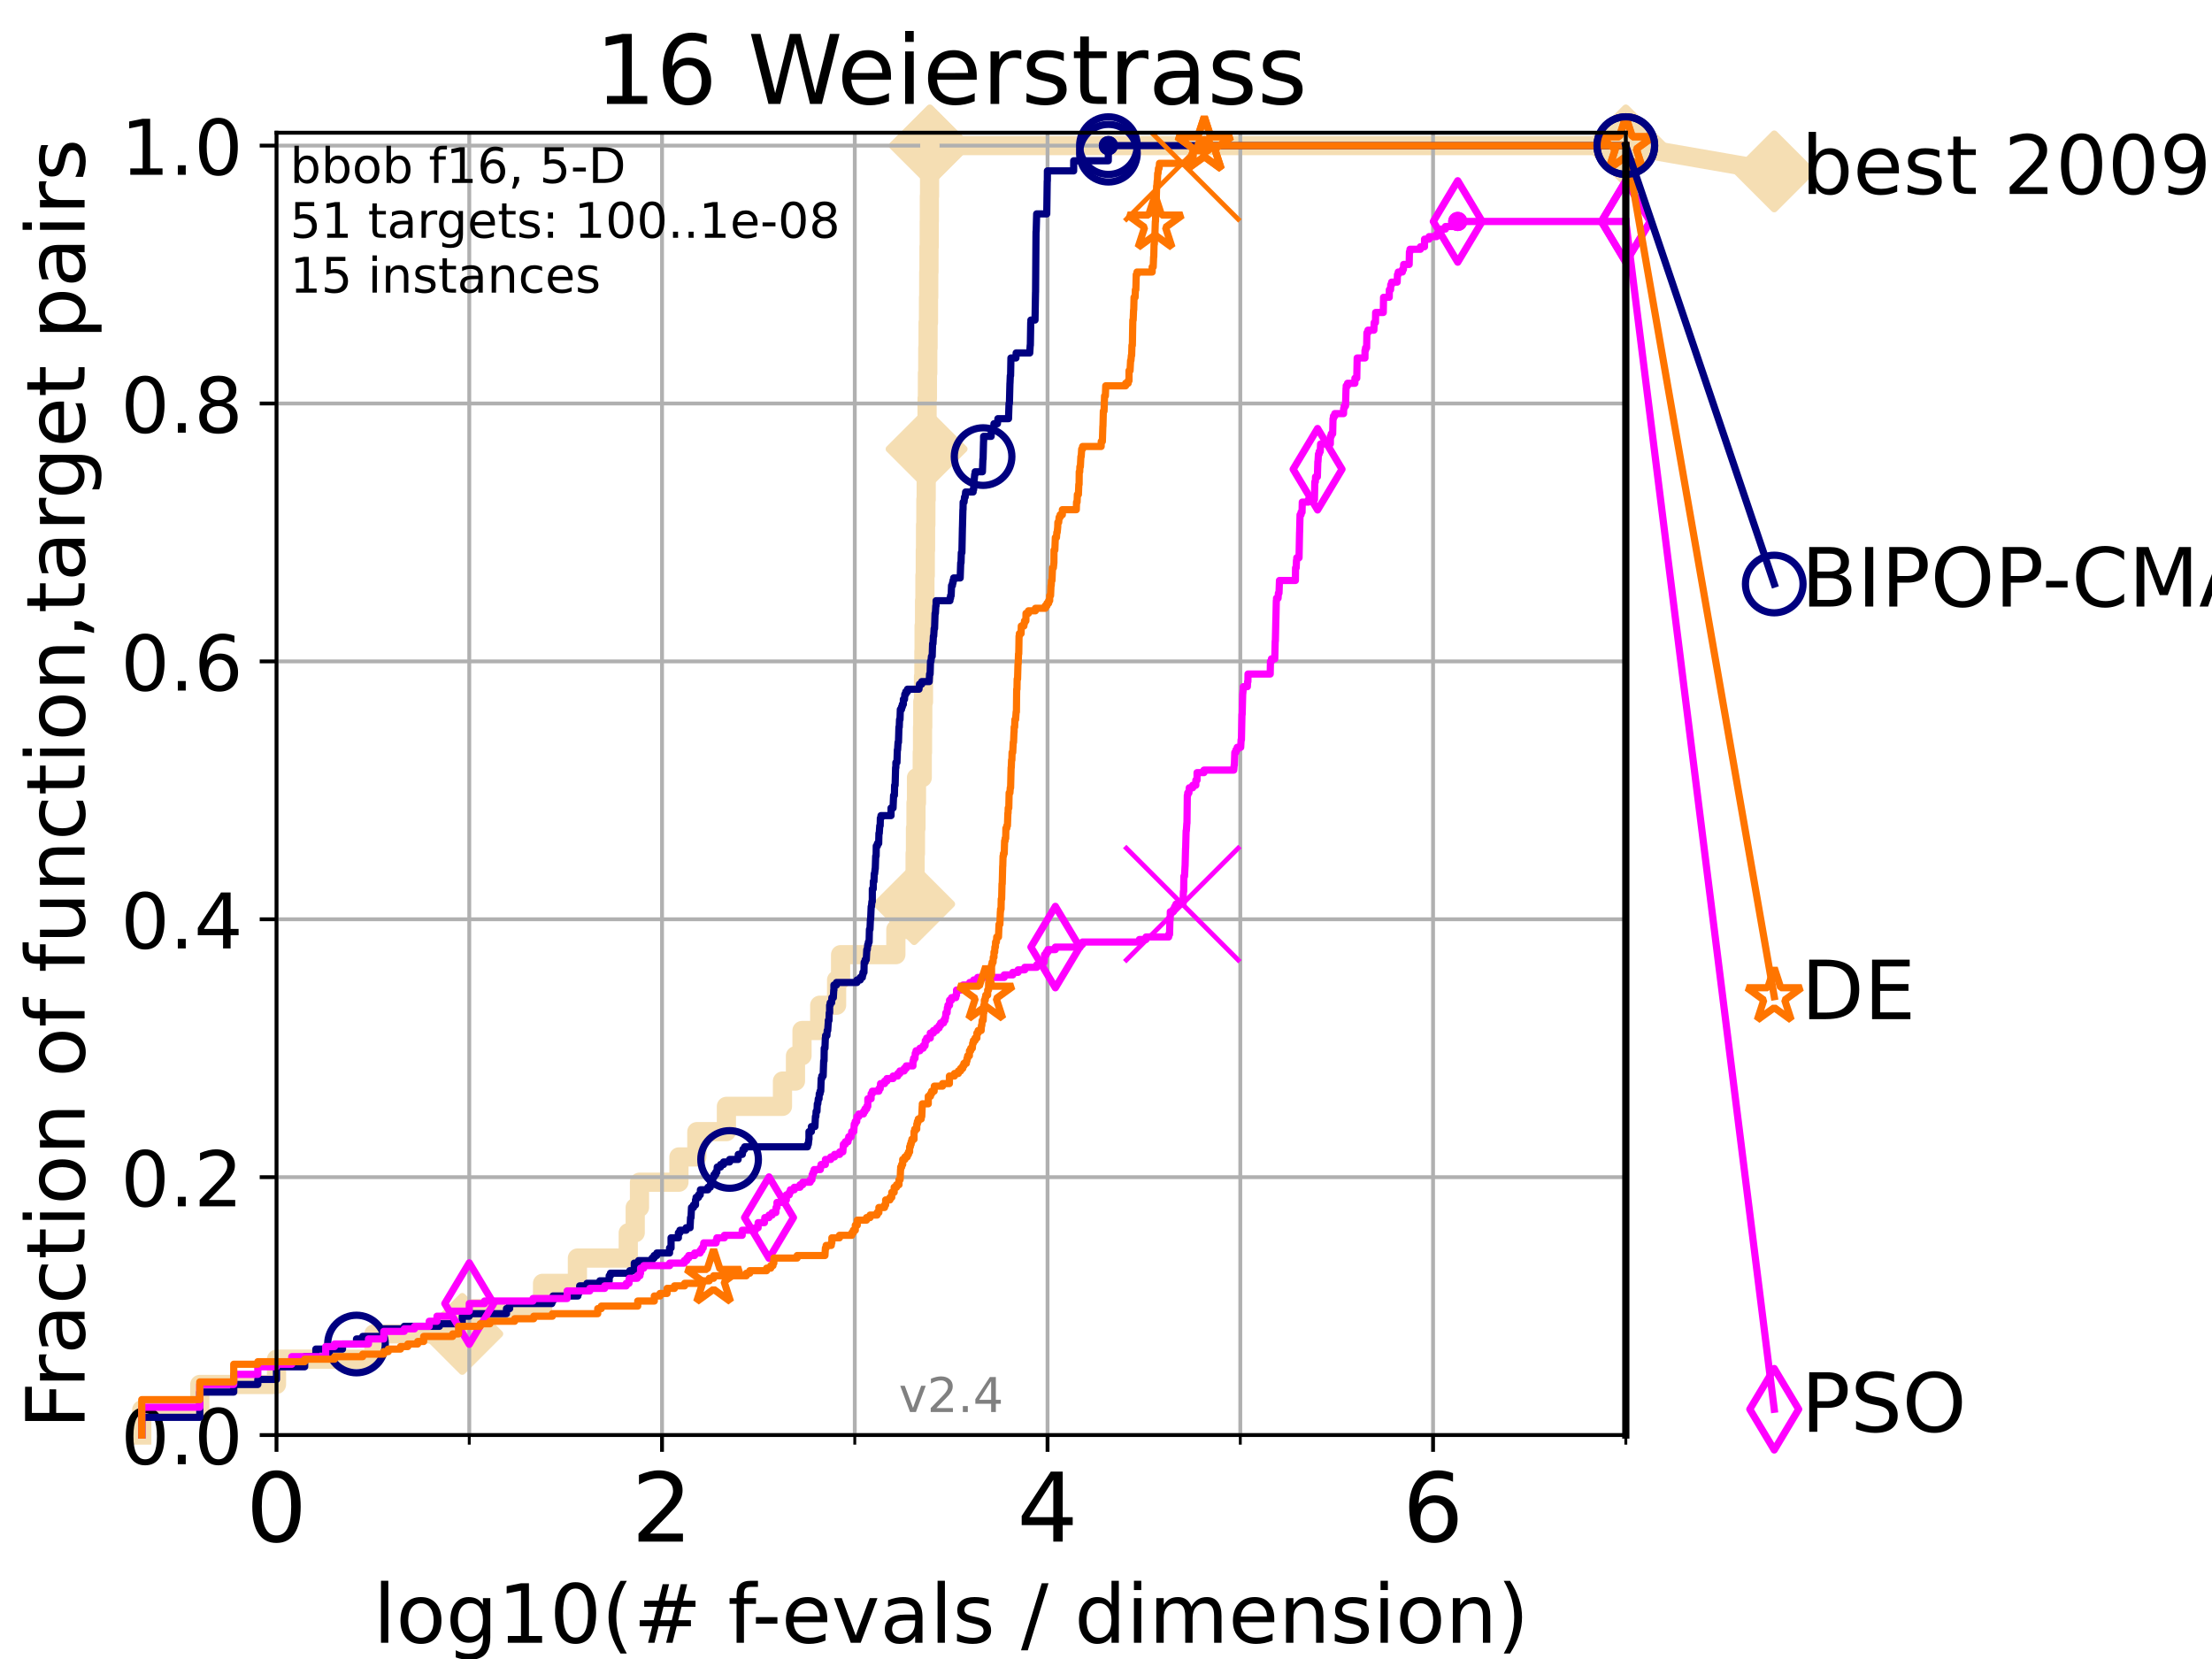 <?xml version="1.0" encoding="utf-8" standalone="no"?>
<!DOCTYPE svg PUBLIC "-//W3C//DTD SVG 1.1//EN"
  "http://www.w3.org/Graphics/SVG/1.1/DTD/svg11.dtd">
<!-- Created with matplotlib (https://matplotlib.org/) -->
<svg height="345.6pt" version="1.1" viewBox="0 0 460.8 345.6" width="460.8pt" xmlns="http://www.w3.org/2000/svg" xmlns:xlink="http://www.w3.org/1999/xlink">
 <defs>
  <style type="text/css">*{stroke-linecap:butt;stroke-linejoin:round;}</style>
 </defs>
 <g id="figure_1">
  <g id="patch_1">
   <path d="M 0 345.6 
L 460.8 345.6 
L 460.8 0 
L 0 0 
z
" style="fill:#ffffff;"/>
  </g>
  <g id="axes_1">
   <g id="patch_2">
    <path d="M 57.6 298.944 
L 338.688 298.944 
L 338.688 27.648 
L 57.6 27.648 
z
" style="fill:#ffffff;"/>
   </g>
   <g id="line2d_1">
    <path d="M 29.533 298.944 
L 29.533 293.677 
L 41.621 293.677 
L 41.621 288.41 
L 57.6 288.41 
L 57.6 283.143 
L 77.885 283.143 
L 77.885 277.877 
L 96.301 277.877 
L 96.301 272.61 
L 113.023 272.61 
L 113.023 267.343 
L 120.287 267.343 
L 120.287 262.076 
L 130.875 262.076 
L 130.875 256.809 
L 132.327 256.809 
L 132.327 251.542 
L 133.216 251.542 
L 133.216 246.275 
L 141.436 246.275 
L 141.436 241.009 
L 145.167 241.009 
L 145.167 235.742 
L 151.325 235.742 
L 151.325 230.475 
L 163.004 230.475 
L 163.004 225.208 
L 165.711 225.208 
L 165.711 219.941 
L 167.073 219.941 
L 167.073 214.674 
L 170.762 214.674 
L 170.762 209.407 
L 174.279 209.407 
L 174.279 204.141 
L 175.109 204.141 
L 175.109 198.874 
L 186.623 198.874 
L 186.623 193.607 
L 190.436 193.607 
L 190.436 188.34 
L 190.542 188.34 
L 190.542 183.073 
L 190.634 183.073 
L 190.634 177.806 
L 190.71 177.806 
L 190.71 172.539 
L 190.816 172.539 
L 190.816 167.272 
L 190.92 167.272 
L 190.92 162.006 
L 192.12 162.006 
L 192.12 156.739 
L 192.18 156.739 
L 192.18 151.472 
L 192.228 151.472 
L 192.228 146.205 
L 192.381 146.205 
L 192.381 140.938 
L 192.464 140.938 
L 192.464 135.671 
L 192.502 135.671 
L 192.502 130.404 
L 192.601 130.404 
L 192.601 125.138 
L 192.678 125.138 
L 192.678 119.871 
L 192.755 119.871 
L 192.755 114.604 
L 192.809 114.604 
L 192.809 109.337 
L 192.876 109.337 
L 192.876 104.07 
L 192.943 104.07 
L 192.943 98.803 
L 193.027 98.803 
L 193.027 93.536 
L 193.055 93.536 
L 193.055 88.27 
L 193.128 88.27 
L 193.128 83.003 
L 193.198 83.003 
L 193.198 77.736 
L 193.273 77.736 
L 193.273 72.469 
L 193.334 72.469 
L 193.334 67.202 
L 193.422 67.202 
L 193.422 61.935 
L 193.471 61.935 
L 193.471 56.668 
L 193.523 56.668 
L 193.523 51.402 
L 193.578 51.402 
L 193.578 46.135 
L 193.601 46.135 
L 193.601 40.868 
L 193.646 40.868 
L 193.646 35.601 
L 193.701 35.601 
L 193.701 30.334 
L 338.688 30.334 
" style="fill:none;stroke:#f5deb3;stroke-linecap:square;stroke-width:4;"/>
   </g>
   <g id="line2d_2">
    <defs>
     <path d="M -0 7.778 
L 7.778 0 
L 0 -7.778 
L -7.778 -0 
z
" id="mf60565a47b" style="stroke:#f5deb3;stroke-linejoin:miter;stroke-width:1.5;"/>
    </defs>
    <g>
     <use style="fill:#f5deb3;stroke:#f5deb3;stroke-linejoin:miter;stroke-width:1.5;" x="96.301" xlink:href="#mf60565a47b" y="277.877"/>
     <use style="fill:#f5deb3;stroke:#f5deb3;stroke-linejoin:miter;stroke-width:1.5;" x="190.436" xlink:href="#mf60565a47b" y="188.34"/>
     <use style="fill:#f5deb3;stroke:#f5deb3;stroke-linejoin:miter;stroke-width:1.5;" x="193.027" xlink:href="#mf60565a47b" y="93.536"/>
     <use style="fill:#f5deb3;stroke:#f5deb3;stroke-linejoin:miter;stroke-width:1.5;" x="193.701" xlink:href="#mf60565a47b" y="30.334"/>
     <use style="fill:#f5deb3;stroke:#f5deb3;stroke-linejoin:miter;stroke-width:1.5;" x="193.701" xlink:href="#mf60565a47b" y="30.334"/>
     <use style="fill:#f5deb3;stroke:#f5deb3;stroke-linejoin:miter;stroke-width:1.5;" x="338.688" xlink:href="#mf60565a47b" y="30.334"/>
    </g>
   </g>
   <g id="line2d_3">
    <path style="fill:none;stroke:#f5deb3;stroke-linecap:square;stroke-width:4;"/>
    <g/>
   </g>
   <g id="line2d_4">
    <path d="M 338.688 30.334 
L 369.608 35.706 
" style="fill:none;stroke:#f5deb3;stroke-linecap:square;stroke-width:4;"/>
    <g>
     <use style="fill:#f5deb3;stroke:#f5deb3;stroke-linejoin:miter;stroke-width:1.5;" x="338.688" xlink:href="#mf60565a47b" y="30.334"/>
     <use style="fill:#f5deb3;stroke:#f5deb3;stroke-linejoin:miter;stroke-width:1.5;" x="369.608" xlink:href="#mf60565a47b" y="35.706"/>
    </g>
   </g>
   <g id="matplotlib.axis_1">
    <g id="xtick_1">
     <g id="line2d_5">
      <path clip-path="url(#p0c8c55688a)" d="M 57.6 298.944 
L 57.6 27.648 
" style="fill:none;stroke:#b0b0b0;stroke-linecap:square;stroke-width:0.8;"/>
     </g>
     <g id="line2d_6">
      <defs>
       <path d="M 0 0 
L 0 3.5 
" id="md1c0284c04" style="stroke:#000000;stroke-width:0.8;"/>
      </defs>
      <g>
       <use style="stroke:#000000;stroke-width:0.8;" x="57.6" xlink:href="#md1c0284c04" y="298.944"/>
      </g>
     </g>
     <g id="text_1">
      <!-- 0 -->
      <g transform="translate(51.237 321.141)scale(0.2 -0.2)">
       <defs>
        <path d="M 31.781 66.406 
Q 24.172 66.406 20.328 58.906 
Q 16.5 51.422 16.5 36.375 
Q 16.5 21.391 20.328 13.891 
Q 24.172 6.391 31.781 6.391 
Q 39.453 6.391 43.281 13.891 
Q 47.125 21.391 47.125 36.375 
Q 47.125 51.422 43.281 58.906 
Q 39.453 66.406 31.781 66.406 
z
M 31.781 74.219 
Q 44.047 74.219 50.516 64.516 
Q 56.984 54.828 56.984 36.375 
Q 56.984 17.969 50.516 8.266 
Q 44.047 -1.422 31.781 -1.422 
Q 19.531 -1.422 13.062 8.266 
Q 6.594 17.969 6.594 36.375 
Q 6.594 54.828 13.062 64.516 
Q 19.531 74.219 31.781 74.219 
z
" id="DejaVuSans-48"/>
       </defs>
       <use xlink:href="#DejaVuSans-48"/>
      </g>
     </g>
    </g>
    <g id="xtick_2">
     <g id="line2d_7">
      <path clip-path="url(#p0c8c55688a)" d="M 137.911 298.944 
L 137.911 27.648 
" style="fill:none;stroke:#b0b0b0;stroke-linecap:square;stroke-width:0.8;"/>
     </g>
     <g id="line2d_8">
      <g>
       <use style="stroke:#000000;stroke-width:0.8;" x="137.911" xlink:href="#md1c0284c04" y="298.944"/>
      </g>
     </g>
     <g id="text_2">
      <!-- 2 -->
      <g transform="translate(131.548 321.141)scale(0.2 -0.2)">
       <defs>
        <path d="M 19.188 8.297 
L 53.609 8.297 
L 53.609 0 
L 7.328 0 
L 7.328 8.297 
Q 12.938 14.109 22.625 23.891 
Q 32.328 33.688 34.812 36.531 
Q 39.547 41.844 41.422 45.531 
Q 43.312 49.219 43.312 52.781 
Q 43.312 58.594 39.234 62.25 
Q 35.156 65.922 28.609 65.922 
Q 23.969 65.922 18.812 64.312 
Q 13.672 62.703 7.812 59.422 
L 7.812 69.391 
Q 13.766 71.781 18.938 73 
Q 24.125 74.219 28.422 74.219 
Q 39.75 74.219 46.484 68.547 
Q 53.219 62.891 53.219 53.422 
Q 53.219 48.922 51.531 44.891 
Q 49.859 40.875 45.406 35.406 
Q 44.188 33.984 37.641 27.219 
Q 31.109 20.453 19.188 8.297 
z
" id="DejaVuSans-50"/>
       </defs>
       <use xlink:href="#DejaVuSans-50"/>
      </g>
     </g>
    </g>
    <g id="xtick_3">
     <g id="line2d_9">
      <path clip-path="url(#p0c8c55688a)" d="M 218.222 298.944 
L 218.222 27.648 
" style="fill:none;stroke:#b0b0b0;stroke-linecap:square;stroke-width:0.8;"/>
     </g>
     <g id="line2d_10">
      <g>
       <use style="stroke:#000000;stroke-width:0.8;" x="218.222" xlink:href="#md1c0284c04" y="298.944"/>
      </g>
     </g>
     <g id="text_3">
      <!-- 4 -->
      <g transform="translate(211.859 321.141)scale(0.2 -0.2)">
       <defs>
        <path d="M 37.797 64.312 
L 12.891 25.391 
L 37.797 25.391 
z
M 35.203 72.906 
L 47.609 72.906 
L 47.609 25.391 
L 58.016 25.391 
L 58.016 17.188 
L 47.609 17.188 
L 47.609 0 
L 37.797 0 
L 37.797 17.188 
L 4.891 17.188 
L 4.891 26.703 
z
" id="DejaVuSans-52"/>
       </defs>
       <use xlink:href="#DejaVuSans-52"/>
      </g>
     </g>
    </g>
    <g id="xtick_4">
     <g id="line2d_11">
      <path clip-path="url(#p0c8c55688a)" d="M 298.533 298.944 
L 298.533 27.648 
" style="fill:none;stroke:#b0b0b0;stroke-linecap:square;stroke-width:0.8;"/>
     </g>
     <g id="line2d_12">
      <g>
       <use style="stroke:#000000;stroke-width:0.8;" x="298.533" xlink:href="#md1c0284c04" y="298.944"/>
      </g>
     </g>
     <g id="text_4">
      <!-- 6 -->
      <g transform="translate(292.17 321.141)scale(0.2 -0.2)">
       <defs>
        <path d="M 33.016 40.375 
Q 26.375 40.375 22.484 35.828 
Q 18.609 31.297 18.609 23.391 
Q 18.609 15.531 22.484 10.953 
Q 26.375 6.391 33.016 6.391 
Q 39.656 6.391 43.531 10.953 
Q 47.406 15.531 47.406 23.391 
Q 47.406 31.297 43.531 35.828 
Q 39.656 40.375 33.016 40.375 
z
M 52.594 71.297 
L 52.594 62.312 
Q 48.875 64.062 45.094 64.984 
Q 41.312 65.922 37.594 65.922 
Q 27.828 65.922 22.672 59.328 
Q 17.531 52.734 16.797 39.406 
Q 19.672 43.656 24.016 45.922 
Q 28.375 48.188 33.594 48.188 
Q 44.578 48.188 50.953 41.516 
Q 57.328 34.859 57.328 23.391 
Q 57.328 12.156 50.688 5.359 
Q 44.047 -1.422 33.016 -1.422 
Q 20.359 -1.422 13.672 8.266 
Q 6.984 17.969 6.984 36.375 
Q 6.984 53.656 15.188 63.938 
Q 23.391 74.219 37.203 74.219 
Q 40.922 74.219 44.703 73.484 
Q 48.484 72.75 52.594 71.297 
z
" id="DejaVuSans-54"/>
       </defs>
       <use xlink:href="#DejaVuSans-54"/>
      </g>
     </g>
    </g>
    <g id="xtick_5">
     <g id="line2d_13">
      <path clip-path="url(#p0c8c55688a)" d="M 97.755 298.944 
L 97.755 27.648 
" style="fill:none;stroke:#b0b0b0;stroke-linecap:square;stroke-width:0.8;"/>
     </g>
     <g id="line2d_14">
      <defs>
       <path d="M 0 0 
L 0 2 
" id="mb7c97e21db" style="stroke:#000000;stroke-width:0.6;"/>
      </defs>
      <g>
       <use style="stroke:#000000;stroke-width:0.6;" x="97.755" xlink:href="#mb7c97e21db" y="298.944"/>
      </g>
     </g>
    </g>
    <g id="xtick_6">
     <g id="line2d_15">
      <path clip-path="url(#p0c8c55688a)" d="M 178.066 298.944 
L 178.066 27.648 
" style="fill:none;stroke:#b0b0b0;stroke-linecap:square;stroke-width:0.8;"/>
     </g>
     <g id="line2d_16">
      <g>
       <use style="stroke:#000000;stroke-width:0.6;" x="178.066" xlink:href="#mb7c97e21db" y="298.944"/>
      </g>
     </g>
    </g>
    <g id="xtick_7">
     <g id="line2d_17">
      <path clip-path="url(#p0c8c55688a)" d="M 258.377 298.944 
L 258.377 27.648 
" style="fill:none;stroke:#b0b0b0;stroke-linecap:square;stroke-width:0.8;"/>
     </g>
     <g id="line2d_18">
      <g>
       <use style="stroke:#000000;stroke-width:0.6;" x="258.377" xlink:href="#mb7c97e21db" y="298.944"/>
      </g>
     </g>
    </g>
    <g id="xtick_8">
     <g id="line2d_19">
      <path clip-path="url(#p0c8c55688a)" d="M 338.688 298.944 
L 338.688 27.648 
" style="fill:none;stroke:#b0b0b0;stroke-linecap:square;stroke-width:0.8;"/>
     </g>
     <g id="line2d_20">
      <g>
       <use style="stroke:#000000;stroke-width:0.6;" x="338.688" xlink:href="#mb7c97e21db" y="298.944"/>
      </g>
     </g>
    </g>
    <g id="text_5">
     <!-- log10(# f-evals / dimension) -->
     <g transform="translate(77.764 342.218)scale(0.17 -0.17)">
      <defs>
       <path d="M 9.422 75.984 
L 18.406 75.984 
L 18.406 0 
L 9.422 0 
z
" id="DejaVuSans-108"/>
       <path d="M 30.609 48.391 
Q 23.391 48.391 19.188 42.75 
Q 14.984 37.109 14.984 27.297 
Q 14.984 17.484 19.156 11.844 
Q 23.344 6.203 30.609 6.203 
Q 37.797 6.203 41.984 11.859 
Q 46.188 17.531 46.188 27.297 
Q 46.188 37.016 41.984 42.703 
Q 37.797 48.391 30.609 48.391 
z
M 30.609 56 
Q 42.328 56 49.016 48.375 
Q 55.719 40.766 55.719 27.297 
Q 55.719 13.875 49.016 6.219 
Q 42.328 -1.422 30.609 -1.422 
Q 18.844 -1.422 12.172 6.219 
Q 5.516 13.875 5.516 27.297 
Q 5.516 40.766 12.172 48.375 
Q 18.844 56 30.609 56 
z
" id="DejaVuSans-111"/>
       <path d="M 45.406 27.984 
Q 45.406 37.75 41.375 43.109 
Q 37.359 48.484 30.078 48.484 
Q 22.859 48.484 18.828 43.109 
Q 14.797 37.75 14.797 27.984 
Q 14.797 18.266 18.828 12.891 
Q 22.859 7.516 30.078 7.516 
Q 37.359 7.516 41.375 12.891 
Q 45.406 18.266 45.406 27.984 
z
M 54.391 6.781 
Q 54.391 -7.172 48.188 -13.984 
Q 42 -20.797 29.203 -20.797 
Q 24.469 -20.797 20.266 -20.094 
Q 16.062 -19.391 12.109 -17.922 
L 12.109 -9.188 
Q 16.062 -11.328 19.922 -12.344 
Q 23.781 -13.375 27.781 -13.375 
Q 36.625 -13.375 41.016 -8.766 
Q 45.406 -4.156 45.406 5.172 
L 45.406 9.625 
Q 42.625 4.781 38.281 2.391 
Q 33.938 0 27.875 0 
Q 17.828 0 11.672 7.656 
Q 5.516 15.328 5.516 27.984 
Q 5.516 40.672 11.672 48.328 
Q 17.828 56 27.875 56 
Q 33.938 56 38.281 53.609 
Q 42.625 51.219 45.406 46.391 
L 45.406 54.688 
L 54.391 54.688 
z
" id="DejaVuSans-103"/>
       <path d="M 12.406 8.297 
L 28.516 8.297 
L 28.516 63.922 
L 10.984 60.406 
L 10.984 69.391 
L 28.422 72.906 
L 38.281 72.906 
L 38.281 8.297 
L 54.391 8.297 
L 54.391 0 
L 12.406 0 
z
" id="DejaVuSans-49"/>
       <path d="M 31 75.875 
Q 24.469 64.656 21.281 53.656 
Q 18.109 42.672 18.109 31.391 
Q 18.109 20.125 21.312 9.062 
Q 24.516 -2 31 -13.188 
L 23.188 -13.188 
Q 15.875 -1.703 12.234 9.375 
Q 8.594 20.453 8.594 31.391 
Q 8.594 42.281 12.203 53.312 
Q 15.828 64.359 23.188 75.875 
z
" id="DejaVuSans-40"/>
       <path d="M 51.125 44 
L 36.922 44 
L 32.812 27.688 
L 47.125 27.688 
z
M 43.797 71.781 
L 38.719 51.516 
L 52.984 51.516 
L 58.109 71.781 
L 65.922 71.781 
L 60.891 51.516 
L 76.125 51.516 
L 76.125 44 
L 58.984 44 
L 54.984 27.688 
L 70.516 27.688 
L 70.516 20.219 
L 53.078 20.219 
L 48 0 
L 40.188 0 
L 45.219 20.219 
L 30.906 20.219 
L 25.875 0 
L 18.016 0 
L 23.094 20.219 
L 7.719 20.219 
L 7.719 27.688 
L 24.906 27.688 
L 29 44 
L 13.281 44 
L 13.281 51.516 
L 30.906 51.516 
L 35.891 71.781 
z
" id="DejaVuSans-35"/>
       <path id="DejaVuSans-32"/>
       <path d="M 37.109 75.984 
L 37.109 68.5 
L 28.516 68.5 
Q 23.688 68.5 21.797 66.547 
Q 19.922 64.594 19.922 59.516 
L 19.922 54.688 
L 34.719 54.688 
L 34.719 47.703 
L 19.922 47.703 
L 19.922 0 
L 10.891 0 
L 10.891 47.703 
L 2.297 47.703 
L 2.297 54.688 
L 10.891 54.688 
L 10.891 58.5 
Q 10.891 67.625 15.141 71.797 
Q 19.391 75.984 28.609 75.984 
z
" id="DejaVuSans-102"/>
       <path d="M 4.891 31.391 
L 31.203 31.391 
L 31.203 23.391 
L 4.891 23.391 
z
" id="DejaVuSans-45"/>
       <path d="M 56.203 29.594 
L 56.203 25.203 
L 14.891 25.203 
Q 15.484 15.922 20.484 11.062 
Q 25.484 6.203 34.422 6.203 
Q 39.594 6.203 44.453 7.469 
Q 49.312 8.734 54.109 11.281 
L 54.109 2.781 
Q 49.266 0.734 44.188 -0.344 
Q 39.109 -1.422 33.891 -1.422 
Q 20.797 -1.422 13.156 6.188 
Q 5.516 13.812 5.516 26.812 
Q 5.516 40.234 12.766 48.109 
Q 20.016 56 32.328 56 
Q 43.359 56 49.781 48.891 
Q 56.203 41.797 56.203 29.594 
z
M 47.219 32.234 
Q 47.125 39.594 43.094 43.984 
Q 39.062 48.391 32.422 48.391 
Q 24.906 48.391 20.391 44.141 
Q 15.875 39.891 15.188 32.172 
z
" id="DejaVuSans-101"/>
       <path d="M 2.984 54.688 
L 12.5 54.688 
L 29.594 8.797 
L 46.688 54.688 
L 56.203 54.688 
L 35.688 0 
L 23.484 0 
z
" id="DejaVuSans-118"/>
       <path d="M 34.281 27.484 
Q 23.391 27.484 19.188 25 
Q 14.984 22.516 14.984 16.5 
Q 14.984 11.719 18.141 8.906 
Q 21.297 6.109 26.703 6.109 
Q 34.188 6.109 38.703 11.406 
Q 43.219 16.703 43.219 25.484 
L 43.219 27.484 
z
M 52.203 31.203 
L 52.203 0 
L 43.219 0 
L 43.219 8.297 
Q 40.141 3.328 35.547 0.953 
Q 30.953 -1.422 24.312 -1.422 
Q 15.922 -1.422 10.953 3.297 
Q 6 8.016 6 15.922 
Q 6 25.141 12.172 29.828 
Q 18.359 34.516 30.609 34.516 
L 43.219 34.516 
L 43.219 35.406 
Q 43.219 41.609 39.141 45 
Q 35.062 48.391 27.688 48.391 
Q 23 48.391 18.547 47.266 
Q 14.109 46.141 10.016 43.891 
L 10.016 52.203 
Q 14.938 54.109 19.578 55.047 
Q 24.219 56 28.609 56 
Q 40.484 56 46.344 49.844 
Q 52.203 43.703 52.203 31.203 
z
" id="DejaVuSans-97"/>
       <path d="M 44.281 53.078 
L 44.281 44.578 
Q 40.484 46.531 36.375 47.5 
Q 32.281 48.484 27.875 48.484 
Q 21.188 48.484 17.844 46.438 
Q 14.5 44.391 14.5 40.281 
Q 14.5 37.156 16.891 35.375 
Q 19.281 33.594 26.516 31.984 
L 29.594 31.297 
Q 39.156 29.25 43.188 25.516 
Q 47.219 21.781 47.219 15.094 
Q 47.219 7.469 41.188 3.016 
Q 35.156 -1.422 24.609 -1.422 
Q 20.219 -1.422 15.453 -0.562 
Q 10.688 0.297 5.422 2 
L 5.422 11.281 
Q 10.406 8.688 15.234 7.391 
Q 20.062 6.109 24.812 6.109 
Q 31.156 6.109 34.562 8.281 
Q 37.984 10.453 37.984 14.406 
Q 37.984 18.062 35.516 20.016 
Q 33.062 21.969 24.703 23.781 
L 21.578 24.516 
Q 13.234 26.266 9.516 29.906 
Q 5.812 33.547 5.812 39.891 
Q 5.812 47.609 11.281 51.797 
Q 16.75 56 26.812 56 
Q 31.781 56 36.172 55.266 
Q 40.578 54.547 44.281 53.078 
z
" id="DejaVuSans-115"/>
       <path d="M 25.391 72.906 
L 33.688 72.906 
L 8.297 -9.281 
L 0 -9.281 
z
" id="DejaVuSans-47"/>
       <path d="M 45.406 46.391 
L 45.406 75.984 
L 54.391 75.984 
L 54.391 0 
L 45.406 0 
L 45.406 8.203 
Q 42.578 3.328 38.25 0.953 
Q 33.938 -1.422 27.875 -1.422 
Q 17.969 -1.422 11.734 6.484 
Q 5.516 14.406 5.516 27.297 
Q 5.516 40.188 11.734 48.094 
Q 17.969 56 27.875 56 
Q 33.938 56 38.25 53.625 
Q 42.578 51.266 45.406 46.391 
z
M 14.797 27.297 
Q 14.797 17.391 18.875 11.75 
Q 22.953 6.109 30.078 6.109 
Q 37.203 6.109 41.297 11.75 
Q 45.406 17.391 45.406 27.297 
Q 45.406 37.203 41.297 42.844 
Q 37.203 48.484 30.078 48.484 
Q 22.953 48.484 18.875 42.844 
Q 14.797 37.203 14.797 27.297 
z
" id="DejaVuSans-100"/>
       <path d="M 9.422 54.688 
L 18.406 54.688 
L 18.406 0 
L 9.422 0 
z
M 9.422 75.984 
L 18.406 75.984 
L 18.406 64.594 
L 9.422 64.594 
z
" id="DejaVuSans-105"/>
       <path d="M 52 44.188 
Q 55.375 50.25 60.062 53.125 
Q 64.75 56 71.094 56 
Q 79.641 56 84.281 50.016 
Q 88.922 44.047 88.922 33.016 
L 88.922 0 
L 79.891 0 
L 79.891 32.719 
Q 79.891 40.578 77.094 44.375 
Q 74.312 48.188 68.609 48.188 
Q 61.625 48.188 57.562 43.547 
Q 53.516 38.922 53.516 30.906 
L 53.516 0 
L 44.484 0 
L 44.484 32.719 
Q 44.484 40.625 41.703 44.406 
Q 38.922 48.188 33.109 48.188 
Q 26.219 48.188 22.156 43.531 
Q 18.109 38.875 18.109 30.906 
L 18.109 0 
L 9.078 0 
L 9.078 54.688 
L 18.109 54.688 
L 18.109 46.188 
Q 21.188 51.219 25.484 53.609 
Q 29.781 56 35.688 56 
Q 41.656 56 45.828 52.969 
Q 50 49.953 52 44.188 
z
" id="DejaVuSans-109"/>
       <path d="M 54.891 33.016 
L 54.891 0 
L 45.906 0 
L 45.906 32.719 
Q 45.906 40.484 42.875 44.328 
Q 39.844 48.188 33.797 48.188 
Q 26.516 48.188 22.312 43.547 
Q 18.109 38.922 18.109 30.906 
L 18.109 0 
L 9.078 0 
L 9.078 54.688 
L 18.109 54.688 
L 18.109 46.188 
Q 21.344 51.125 25.703 53.562 
Q 30.078 56 35.797 56 
Q 45.219 56 50.047 50.172 
Q 54.891 44.344 54.891 33.016 
z
" id="DejaVuSans-110"/>
       <path d="M 8.016 75.875 
L 15.828 75.875 
Q 23.141 64.359 26.781 53.312 
Q 30.422 42.281 30.422 31.391 
Q 30.422 20.453 26.781 9.375 
Q 23.141 -1.703 15.828 -13.188 
L 8.016 -13.188 
Q 14.5 -2 17.703 9.062 
Q 20.906 20.125 20.906 31.391 
Q 20.906 42.672 17.703 53.656 
Q 14.5 64.656 8.016 75.875 
z
" id="DejaVuSans-41"/>
      </defs>
      <use xlink:href="#DejaVuSans-108"/>
      <use x="27.783" xlink:href="#DejaVuSans-111"/>
      <use x="88.965" xlink:href="#DejaVuSans-103"/>
      <use x="152.441" xlink:href="#DejaVuSans-49"/>
      <use x="216.064" xlink:href="#DejaVuSans-48"/>
      <use x="279.688" xlink:href="#DejaVuSans-40"/>
      <use x="318.701" xlink:href="#DejaVuSans-35"/>
      <use x="402.49" xlink:href="#DejaVuSans-32"/>
      <use x="434.277" xlink:href="#DejaVuSans-102"/>
      <use x="463.982" xlink:href="#DejaVuSans-45"/>
      <use x="500.066" xlink:href="#DejaVuSans-101"/>
      <use x="561.59" xlink:href="#DejaVuSans-118"/>
      <use x="620.77" xlink:href="#DejaVuSans-97"/>
      <use x="682.049" xlink:href="#DejaVuSans-108"/>
      <use x="709.832" xlink:href="#DejaVuSans-115"/>
      <use x="761.932" xlink:href="#DejaVuSans-32"/>
      <use x="793.719" xlink:href="#DejaVuSans-47"/>
      <use x="827.41" xlink:href="#DejaVuSans-32"/>
      <use x="859.197" xlink:href="#DejaVuSans-100"/>
      <use x="922.674" xlink:href="#DejaVuSans-105"/>
      <use x="950.457" xlink:href="#DejaVuSans-109"/>
      <use x="1047.869" xlink:href="#DejaVuSans-101"/>
      <use x="1109.393" xlink:href="#DejaVuSans-110"/>
      <use x="1172.771" xlink:href="#DejaVuSans-115"/>
      <use x="1224.871" xlink:href="#DejaVuSans-105"/>
      <use x="1252.654" xlink:href="#DejaVuSans-111"/>
      <use x="1313.836" xlink:href="#DejaVuSans-110"/>
      <use x="1377.215" xlink:href="#DejaVuSans-41"/>
     </g>
    </g>
   </g>
   <g id="matplotlib.axis_2">
    <g id="ytick_1">
     <g id="line2d_21">
      <path clip-path="url(#p0c8c55688a)" d="M 57.6 298.944 
L 338.688 298.944 
" style="fill:none;stroke:#b0b0b0;stroke-linecap:square;stroke-width:0.8;"/>
     </g>
     <g id="line2d_22">
      <defs>
       <path d="M 0 0 
L -3.5 0 
" id="mc3dfb1f131" style="stroke:#000000;stroke-width:0.8;"/>
      </defs>
      <g>
       <use style="stroke:#000000;stroke-width:0.8;" x="57.6" xlink:href="#mc3dfb1f131" y="298.944"/>
      </g>
     </g>
     <g id="text_6">
      <!-- 0.0 -->
      <g transform="translate(25.155 305.023)scale(0.16 -0.16)">
       <defs>
        <path d="M 10.688 12.406 
L 21 12.406 
L 21 0 
L 10.688 0 
z
" id="DejaVuSans-46"/>
       </defs>
       <use xlink:href="#DejaVuSans-48"/>
       <use x="63.623" xlink:href="#DejaVuSans-46"/>
       <use x="95.41" xlink:href="#DejaVuSans-48"/>
      </g>
     </g>
    </g>
    <g id="ytick_2">
     <g id="line2d_23">
      <path clip-path="url(#p0c8c55688a)" d="M 57.6 245.222 
L 338.688 245.222 
" style="fill:none;stroke:#b0b0b0;stroke-linecap:square;stroke-width:0.8;"/>
     </g>
     <g id="line2d_24">
      <g>
       <use style="stroke:#000000;stroke-width:0.8;" x="57.6" xlink:href="#mc3dfb1f131" y="245.222"/>
      </g>
     </g>
     <g id="text_7">
      <!-- 0.2 -->
      <g transform="translate(25.155 251.301)scale(0.16 -0.16)">
       <use xlink:href="#DejaVuSans-48"/>
       <use x="63.623" xlink:href="#DejaVuSans-46"/>
       <use x="95.41" xlink:href="#DejaVuSans-50"/>
      </g>
     </g>
    </g>
    <g id="ytick_3">
     <g id="line2d_25">
      <path clip-path="url(#p0c8c55688a)" d="M 57.6 191.5 
L 338.688 191.5 
" style="fill:none;stroke:#b0b0b0;stroke-linecap:square;stroke-width:0.8;"/>
     </g>
     <g id="line2d_26">
      <g>
       <use style="stroke:#000000;stroke-width:0.8;" x="57.6" xlink:href="#mc3dfb1f131" y="191.5"/>
      </g>
     </g>
     <g id="text_8">
      <!-- 0.4 -->
      <g transform="translate(25.155 197.579)scale(0.16 -0.16)">
       <use xlink:href="#DejaVuSans-48"/>
       <use x="63.623" xlink:href="#DejaVuSans-46"/>
       <use x="95.41" xlink:href="#DejaVuSans-52"/>
      </g>
     </g>
    </g>
    <g id="ytick_4">
     <g id="line2d_27">
      <path clip-path="url(#p0c8c55688a)" d="M 57.6 137.778 
L 338.688 137.778 
" style="fill:none;stroke:#b0b0b0;stroke-linecap:square;stroke-width:0.8;"/>
     </g>
     <g id="line2d_28">
      <g>
       <use style="stroke:#000000;stroke-width:0.8;" x="57.6" xlink:href="#mc3dfb1f131" y="137.778"/>
      </g>
     </g>
     <g id="text_9">
      <!-- 0.6 -->
      <g transform="translate(25.155 143.857)scale(0.16 -0.16)">
       <use xlink:href="#DejaVuSans-48"/>
       <use x="63.623" xlink:href="#DejaVuSans-46"/>
       <use x="95.41" xlink:href="#DejaVuSans-54"/>
      </g>
     </g>
    </g>
    <g id="ytick_5">
     <g id="line2d_29">
      <path clip-path="url(#p0c8c55688a)" d="M 57.6 84.056 
L 338.688 84.056 
" style="fill:none;stroke:#b0b0b0;stroke-linecap:square;stroke-width:0.8;"/>
     </g>
     <g id="line2d_30">
      <g>
       <use style="stroke:#000000;stroke-width:0.8;" x="57.6" xlink:href="#mc3dfb1f131" y="84.056"/>
      </g>
     </g>
     <g id="text_10">
      <!-- 0.8 -->
      <g transform="translate(25.155 90.135)scale(0.16 -0.16)">
       <defs>
        <path d="M 31.781 34.625 
Q 24.75 34.625 20.719 30.859 
Q 16.703 27.094 16.703 20.516 
Q 16.703 13.922 20.719 10.156 
Q 24.75 6.391 31.781 6.391 
Q 38.812 6.391 42.859 10.172 
Q 46.922 13.969 46.922 20.516 
Q 46.922 27.094 42.891 30.859 
Q 38.875 34.625 31.781 34.625 
z
M 21.922 38.812 
Q 15.578 40.375 12.031 44.719 
Q 8.5 49.078 8.5 55.328 
Q 8.5 64.062 14.719 69.141 
Q 20.953 74.219 31.781 74.219 
Q 42.672 74.219 48.875 69.141 
Q 55.078 64.062 55.078 55.328 
Q 55.078 49.078 51.531 44.719 
Q 48 40.375 41.703 38.812 
Q 48.828 37.156 52.797 32.312 
Q 56.781 27.484 56.781 20.516 
Q 56.781 9.906 50.312 4.234 
Q 43.844 -1.422 31.781 -1.422 
Q 19.734 -1.422 13.25 4.234 
Q 6.781 9.906 6.781 20.516 
Q 6.781 27.484 10.781 32.312 
Q 14.797 37.156 21.922 38.812 
z
M 18.312 54.391 
Q 18.312 48.734 21.844 45.562 
Q 25.391 42.391 31.781 42.391 
Q 38.141 42.391 41.719 45.562 
Q 45.312 48.734 45.312 54.391 
Q 45.312 60.062 41.719 63.234 
Q 38.141 66.406 31.781 66.406 
Q 25.391 66.406 21.844 63.234 
Q 18.312 60.062 18.312 54.391 
z
" id="DejaVuSans-56"/>
       </defs>
       <use xlink:href="#DejaVuSans-48"/>
       <use x="63.623" xlink:href="#DejaVuSans-46"/>
       <use x="95.41" xlink:href="#DejaVuSans-56"/>
      </g>
     </g>
    </g>
    <g id="ytick_6">
     <g id="line2d_31">
      <path clip-path="url(#p0c8c55688a)" d="M 57.6 30.334 
L 338.688 30.334 
" style="fill:none;stroke:#b0b0b0;stroke-linecap:square;stroke-width:0.8;"/>
     </g>
     <g id="line2d_32">
      <g>
       <use style="stroke:#000000;stroke-width:0.8;" x="57.6" xlink:href="#mc3dfb1f131" y="30.334"/>
      </g>
     </g>
     <g id="text_11">
      <!-- 1.0 -->
      <g transform="translate(25.155 36.413)scale(0.16 -0.16)">
       <use xlink:href="#DejaVuSans-49"/>
       <use x="63.623" xlink:href="#DejaVuSans-46"/>
       <use x="95.41" xlink:href="#DejaVuSans-48"/>
      </g>
     </g>
    </g>
    <g id="text_12">
     <!-- Fraction of function,target pairs -->
     <g transform="translate(17.62 297.681)rotate(-90)scale(0.17 -0.17)">
      <defs>
       <path d="M 9.812 72.906 
L 51.703 72.906 
L 51.703 64.594 
L 19.672 64.594 
L 19.672 43.109 
L 48.578 43.109 
L 48.578 34.812 
L 19.672 34.812 
L 19.672 0 
L 9.812 0 
z
" id="DejaVuSans-70"/>
       <path d="M 41.109 46.297 
Q 39.594 47.172 37.812 47.578 
Q 36.031 48 33.891 48 
Q 26.266 48 22.188 43.047 
Q 18.109 38.094 18.109 28.812 
L 18.109 0 
L 9.078 0 
L 9.078 54.688 
L 18.109 54.688 
L 18.109 46.188 
Q 20.953 51.172 25.484 53.578 
Q 30.031 56 36.531 56 
Q 37.453 56 38.578 55.875 
Q 39.703 55.766 41.062 55.516 
z
" id="DejaVuSans-114"/>
       <path d="M 48.781 52.594 
L 48.781 44.188 
Q 44.969 46.297 41.141 47.344 
Q 37.312 48.391 33.406 48.391 
Q 24.656 48.391 19.812 42.844 
Q 14.984 37.312 14.984 27.297 
Q 14.984 17.281 19.812 11.734 
Q 24.656 6.203 33.406 6.203 
Q 37.312 6.203 41.141 7.25 
Q 44.969 8.297 48.781 10.406 
L 48.781 2.094 
Q 45.016 0.344 40.984 -0.531 
Q 36.969 -1.422 32.422 -1.422 
Q 20.062 -1.422 12.781 6.344 
Q 5.516 14.109 5.516 27.297 
Q 5.516 40.672 12.859 48.328 
Q 20.219 56 33.016 56 
Q 37.156 56 41.109 55.141 
Q 45.062 54.297 48.781 52.594 
z
" id="DejaVuSans-99"/>
       <path d="M 18.312 70.219 
L 18.312 54.688 
L 36.812 54.688 
L 36.812 47.703 
L 18.312 47.703 
L 18.312 18.016 
Q 18.312 11.328 20.141 9.422 
Q 21.969 7.516 27.594 7.516 
L 36.812 7.516 
L 36.812 0 
L 27.594 0 
Q 17.188 0 13.234 3.875 
Q 9.281 7.766 9.281 18.016 
L 9.281 47.703 
L 2.688 47.703 
L 2.688 54.688 
L 9.281 54.688 
L 9.281 70.219 
z
" id="DejaVuSans-116"/>
       <path d="M 8.5 21.578 
L 8.5 54.688 
L 17.484 54.688 
L 17.484 21.922 
Q 17.484 14.156 20.5 10.266 
Q 23.531 6.391 29.594 6.391 
Q 36.859 6.391 41.078 11.031 
Q 45.312 15.672 45.312 23.688 
L 45.312 54.688 
L 54.297 54.688 
L 54.297 0 
L 45.312 0 
L 45.312 8.406 
Q 42.047 3.422 37.719 1 
Q 33.406 -1.422 27.688 -1.422 
Q 18.266 -1.422 13.375 4.438 
Q 8.5 10.297 8.5 21.578 
z
M 31.109 56 
z
" id="DejaVuSans-117"/>
       <path d="M 11.719 12.406 
L 22.016 12.406 
L 22.016 4 
L 14.016 -11.625 
L 7.719 -11.625 
L 11.719 4 
z
" id="DejaVuSans-44"/>
       <path d="M 18.109 8.203 
L 18.109 -20.797 
L 9.078 -20.797 
L 9.078 54.688 
L 18.109 54.688 
L 18.109 46.391 
Q 20.953 51.266 25.266 53.625 
Q 29.594 56 35.594 56 
Q 45.562 56 51.781 48.094 
Q 58.016 40.188 58.016 27.297 
Q 58.016 14.406 51.781 6.484 
Q 45.562 -1.422 35.594 -1.422 
Q 29.594 -1.422 25.266 0.953 
Q 20.953 3.328 18.109 8.203 
z
M 48.688 27.297 
Q 48.688 37.203 44.609 42.844 
Q 40.531 48.484 33.406 48.484 
Q 26.266 48.484 22.188 42.844 
Q 18.109 37.203 18.109 27.297 
Q 18.109 17.391 22.188 11.75 
Q 26.266 6.109 33.406 6.109 
Q 40.531 6.109 44.609 11.75 
Q 48.688 17.391 48.688 27.297 
z
" id="DejaVuSans-112"/>
      </defs>
      <use xlink:href="#DejaVuSans-70"/>
      <use x="50.27" xlink:href="#DejaVuSans-114"/>
      <use x="91.383" xlink:href="#DejaVuSans-97"/>
      <use x="152.662" xlink:href="#DejaVuSans-99"/>
      <use x="207.643" xlink:href="#DejaVuSans-116"/>
      <use x="246.852" xlink:href="#DejaVuSans-105"/>
      <use x="274.635" xlink:href="#DejaVuSans-111"/>
      <use x="335.816" xlink:href="#DejaVuSans-110"/>
      <use x="399.195" xlink:href="#DejaVuSans-32"/>
      <use x="430.982" xlink:href="#DejaVuSans-111"/>
      <use x="492.164" xlink:href="#DejaVuSans-102"/>
      <use x="527.369" xlink:href="#DejaVuSans-32"/>
      <use x="559.156" xlink:href="#DejaVuSans-102"/>
      <use x="594.361" xlink:href="#DejaVuSans-117"/>
      <use x="657.74" xlink:href="#DejaVuSans-110"/>
      <use x="721.119" xlink:href="#DejaVuSans-99"/>
      <use x="776.1" xlink:href="#DejaVuSans-116"/>
      <use x="815.309" xlink:href="#DejaVuSans-105"/>
      <use x="843.092" xlink:href="#DejaVuSans-111"/>
      <use x="904.273" xlink:href="#DejaVuSans-110"/>
      <use x="967.652" xlink:href="#DejaVuSans-44"/>
      <use x="999.439" xlink:href="#DejaVuSans-116"/>
      <use x="1038.648" xlink:href="#DejaVuSans-97"/>
      <use x="1099.928" xlink:href="#DejaVuSans-114"/>
      <use x="1139.291" xlink:href="#DejaVuSans-103"/>
      <use x="1202.768" xlink:href="#DejaVuSans-101"/>
      <use x="1264.291" xlink:href="#DejaVuSans-116"/>
      <use x="1303.5" xlink:href="#DejaVuSans-32"/>
      <use x="1335.287" xlink:href="#DejaVuSans-112"/>
      <use x="1398.764" xlink:href="#DejaVuSans-97"/>
      <use x="1460.043" xlink:href="#DejaVuSans-105"/>
      <use x="1487.826" xlink:href="#DejaVuSans-114"/>
      <use x="1528.939" xlink:href="#DejaVuSans-115"/>
     </g>
    </g>
   </g>
   <g id="line2d_33">
    <defs>
     <path d="M 0 1.5 
C 0.398 1.5 0.779 1.342 1.061 1.061 
C 1.342 0.779 1.5 0.398 1.5 0 
C 1.5 -0.398 1.342 -0.779 1.061 -1.061 
C 0.779 -1.342 0.398 -1.5 0 -1.5 
C -0.398 -1.5 -0.779 -1.342 -1.061 -1.061 
C -1.342 -0.779 -1.5 -0.398 -1.5 0 
C -1.5 0.398 -1.342 0.779 -1.061 1.061 
C -0.779 1.342 -0.398 1.5 0 1.5 
z
" id="mf862660e83" style="stroke:#f5deb3;"/>
    </defs>
    <g>
     <use style="fill:#f5deb3;stroke:#f5deb3;" x="193.701" xlink:href="#mf862660e83" y="30.334"/>
     <use style="fill:#f5deb3;stroke:#f5deb3;" x="193.701" xlink:href="#mf862660e83" y="30.334"/>
    </g>
   </g>
   <g id="line2d_34">
    <defs>
     <path d="M 0 1.5 
C 0.398 1.5 0.779 1.342 1.061 1.061 
C 1.342 0.779 1.5 0.398 1.5 0 
C 1.5 -0.398 1.342 -0.779 1.061 -1.061 
C 0.779 -1.342 0.398 -1.5 0 -1.5 
C -0.398 -1.5 -0.779 -1.342 -1.061 -1.061 
C -1.342 -0.779 -1.5 -0.398 -1.5 0 
C -1.5 0.398 -1.342 0.779 -1.061 1.061 
C -0.779 1.342 -0.398 1.5 0 1.5 
z
" id="m652ede9423" style="stroke:#000080;"/>
    </defs>
    <g>
     <use style="fill:#000080;stroke:#000080;" x="230.905" xlink:href="#m652ede9423" y="30.334"/>
     <use style="fill:#000080;stroke:#000080;" x="230.905" xlink:href="#m652ede9423" y="30.334"/>
    </g>
   </g>
   <g id="line2d_35">
    <path d="M 29.533 298.944 
L 29.533 295.257 
L 41.621 295.257 
L 41.621 289.99 
L 48.692 289.99 
L 48.692 288.41 
L 53.709 288.41 
L 53.709 287.357 
L 57.6 287.357 
L 57.6 284.723 
L 63.468 284.723 
L 63.468 282.617 
L 65.797 282.617 
L 65.797 281.037 
L 71.35 281.037 
L 71.35 279.983 
L 74.263 279.983 
L 74.263 278.93 
L 75.556 278.93 
L 75.556 278.403 
L 79.939 278.403 
L 79.939 276.823 
L 84.213 276.823 
L 84.213 276.296 
L 91.535 276.296 
L 91.535 275.77 
L 96.301 275.77 
L 96.301 274.19 
L 97.755 274.19 
L 97.755 273.663 
L 105.51 273.663 
L 105.51 272.61 
L 106.169 272.61 
L 106.169 271.556 
L 114.947 271.556 
L 114.947 271.03 
L 115.206 271.03 
L 115.206 269.976 
L 120.382 269.976 
L 120.382 269.45 
L 120.572 269.45 
L 120.572 268.923 
L 120.759 268.923 
L 120.759 267.87 
L 122.277 267.87 
L 122.277 267.343 
L 124.965 267.343 
L 124.965 266.816 
L 126.905 266.816 
L 126.905 265.763 
L 127.165 265.763 
L 127.165 265.236 
L 131.185 265.236 
L 131.185 264.709 
L 132.133 264.709 
L 132.133 263.129 
L 133.033 263.129 
L 133.033 262.603 
L 135.839 262.603 
L 135.839 262.076 
L 136.266 262.076 
L 136.266 261.549 
L 136.832 261.549 
L 136.832 261.023 
L 139.478 261.023 
L 139.478 259.969 
L 139.794 259.969 
L 139.794 257.862 
L 141.321 257.862 
L 141.321 256.809 
L 141.634 256.809 
L 141.634 256.282 
L 142.937 256.282 
L 142.937 255.756 
L 143.754 255.756 
L 143.853 253.649 
L 143.952 253.649 
L 144.051 251.542 
L 144.463 251.542 
L 144.463 251.016 
L 144.889 251.016 
L 144.889 249.962 
L 145.005 249.962 
L 145.005 249.436 
L 145.509 249.436 
L 145.509 248.909 
L 145.866 248.909 
L 145.91 247.855 
L 147.47 247.855 
L 147.47 247.329 
L 147.967 247.329 
L 147.967 246.802 
L 148.181 246.802 
L 148.181 246.275 
L 148.431 246.275 
L 148.488 245.222 
L 148.733 245.222 
L 148.733 244.695 
L 149.104 244.695 
L 149.104 244.169 
L 149.341 244.169 
L 149.414 243.115 
L 150.103 243.115 
L 150.103 242.589 
L 150.733 242.589 
L 150.733 242.062 
L 151.991 242.062 
L 151.991 241.535 
L 153.764 241.535 
L 153.792 240.482 
L 154.641 240.482 
L 154.641 239.955 
L 154.761 239.955 
L 154.761 239.428 
L 155.129 239.428 
L 155.129 238.902 
L 168.214 238.902 
L 168.214 238.375 
L 168.385 238.375 
L 168.494 237.322 
L 168.524 237.322 
L 168.524 235.742 
L 169.029 235.742 
L 169.029 234.688 
L 169.769 234.688 
L 169.864 232.582 
L 169.964 232.582 
L 170.009 231.528 
L 170.19 231.528 
L 170.262 229.948 
L 170.365 229.948 
L 170.468 228.895 
L 170.623 228.895 
L 170.666 227.841 
L 170.836 227.841 
L 170.836 227.315 
L 170.973 227.315 
L 171.067 224.681 
L 171.191 224.681 
L 171.191 224.155 
L 171.479 224.155 
L 171.585 220.994 
L 171.666 220.994 
L 171.701 218.361 
L 171.856 218.361 
L 171.931 216.254 
L 171.985 216.254 
L 171.985 215.728 
L 172.265 215.728 
L 172.318 214.674 
L 172.429 214.674 
L 172.535 213.094 
L 172.549 213.094 
L 172.549 212.567 
L 172.697 212.567 
L 172.744 210.987 
L 172.829 210.987 
L 172.829 209.407 
L 172.942 209.407 
L 172.942 208.881 
L 173.248 208.881 
L 173.294 207.827 
L 173.599 207.827 
L 173.684 206.247 
L 173.72 206.247 
L 173.72 205.194 
L 174.257 205.194 
L 174.257 204.667 
L 178.531 204.667 
L 178.531 204.141 
L 179.214 204.141 
L 179.214 203.614 
L 179.643 203.614 
L 179.643 203.087 
L 179.766 203.087 
L 179.766 202.56 
L 179.977 202.56 
L 180.021 200.454 
L 180.229 200.454 
L 180.229 199.927 
L 180.461 199.927 
L 180.57 197.82 
L 180.676 197.82 
L 180.766 196.767 
L 180.899 196.767 
L 180.899 196.24 
L 181.053 196.24 
L 181.117 193.607 
L 181.234 193.607 
L 181.321 191.5 
L 181.37 191.5 
L 181.48 188.867 
L 181.543 188.867 
L 181.631 187.813 
L 181.716 187.813 
L 181.722 185.18 
L 181.907 185.18 
L 181.93 183.6 
L 182.063 183.6 
L 182.119 182.02 
L 182.196 182.02 
L 182.306 180.966 
L 182.336 180.966 
L 182.423 178.333 
L 182.512 178.333 
L 182.542 176.226 
L 182.781 176.226 
L 182.781 175.699 
L 183.047 175.699 
L 183.097 173.593 
L 183.168 173.593 
L 183.266 172.013 
L 183.357 172.013 
L 183.393 170.433 
L 183.526 170.433 
L 183.526 169.906 
L 185.619 169.906 
L 185.619 168.326 
L 186.041 168.326 
L 186.151 165.692 
L 186.317 165.692 
L 186.365 163.586 
L 186.469 163.586 
L 186.57 159.899 
L 186.627 159.899 
L 186.627 158.846 
L 186.85 158.846 
L 186.934 156.212 
L 186.987 156.212 
L 187.08 154.632 
L 187.17 154.632 
L 187.263 151.472 
L 187.332 151.472 
L 187.388 149.892 
L 187.487 149.892 
L 187.554 147.785 
L 187.802 147.785 
L 187.802 147.258 
L 187.974 147.258 
L 187.974 146.732 
L 188.187 146.732 
L 188.187 145.678 
L 188.425 145.678 
L 188.485 144.625 
L 188.689 144.625 
L 188.689 144.098 
L 189.046 144.098 
L 189.046 143.572 
L 191.445 143.572 
L 191.548 142.518 
L 192.013 142.518 
L 192.013 141.992 
L 193.573 141.992 
L 193.649 140.411 
L 193.759 140.411 
L 193.839 137.778 
L 193.939 137.778 
L 194.039 136.725 
L 194.192 136.725 
L 194.276 134.091 
L 194.36 134.091 
L 194.44 132.511 
L 194.508 132.511 
L 194.599 130.931 
L 194.689 130.931 
L 194.79 127.771 
L 194.861 127.771 
L 194.946 126.191 
L 195.005 126.191 
L 195.005 125.138 
L 197.891 125.138 
L 197.891 124.611 
L 198.018 124.611 
L 198.018 124.084 
L 198.144 124.084 
L 198.224 121.977 
L 198.412 121.977 
L 198.412 121.451 
L 198.53 121.451 
L 198.53 120.924 
L 198.665 120.924 
L 198.665 120.397 
L 200.024 120.397 
L 200.132 117.237 
L 200.201 117.237 
L 200.259 115.131 
L 200.382 115.131 
L 200.491 109.864 
L 200.498 109.864 
L 200.593 106.177 
L 200.615 106.177 
L 200.643 104.597 
L 200.832 104.597 
L 200.928 103.543 
L 201.066 103.543 
L 201.158 102.49 
L 202.718 102.49 
L 202.718 101.963 
L 202.833 101.963 
L 202.936 99.857 
L 202.956 99.857 
L 203.051 98.803 
L 203.146 98.803 
L 203.146 98.277 
L 204.654 98.277 
L 204.754 95.643 
L 204.793 95.643 
L 204.891 91.956 
L 204.905 91.956 
L 204.905 90.903 
L 206.476 90.903 
L 206.526 89.323 
L 206.983 89.323 
L 207.061 88.27 
L 207.781 88.27 
L 207.884 87.216 
L 210.093 87.216 
L 210.199 84.056 
L 210.279 84.056 
L 210.387 79.843 
L 210.399 79.843 
L 210.462 78.263 
L 210.524 78.263 
L 210.594 74.576 
L 211.64 74.576 
L 211.685 73.522 
L 214.516 73.522 
L 214.609 71.942 
L 214.64 71.942 
L 214.72 67.202 
L 214.752 67.202 
L 214.752 66.675 
L 215.614 66.675 
L 215.718 60.882 
L 215.728 60.882 
L 215.823 48.241 
L 215.85 48.241 
L 215.957 44.555 
L 218.057 44.555 
L 218.156 37.708 
L 218.182 37.708 
L 218.192 35.601 
L 223.661 35.601 
L 223.676 33.494 
L 230.876 33.494 
L 230.905 30.334 
L 338.688 30.334 
L 338.688 30.334 
" style="fill:none;stroke:#000080;stroke-linecap:square;stroke-width:1.5;"/>
   </g>
   <g id="line2d_36">
    <defs>
     <path d="M 0 6 
C 1.591 6 3.117 5.368 4.243 4.243 
C 5.368 3.117 6 1.591 6 0 
C 6 -1.591 5.368 -3.117 4.243 -4.243 
C 3.117 -5.368 1.591 -6 0 -6 
C -1.591 -6 -3.117 -5.368 -4.243 -4.243 
C -5.368 -3.117 -6 -1.591 -6 0 
C -6 1.591 -5.368 3.117 -4.243 4.243 
C -3.117 5.368 -1.591 6 0 6 
z
" id="m4bf17c8d3b" style="stroke:#000080;stroke-width:1.5;"/>
    </defs>
    <g>
     <use style="fill-opacity:0;stroke:#000080;stroke-width:1.5;" x="74.263" xlink:href="#m4bf17c8d3b" y="279.983"/>
     <use style="fill-opacity:0;stroke:#000080;stroke-width:1.5;" x="151.991" xlink:href="#m4bf17c8d3b" y="241.535"/>
     <use style="fill-opacity:0;stroke:#000080;stroke-width:1.5;" x="204.793" xlink:href="#m4bf17c8d3b" y="95.116"/>
     <use style="fill-opacity:0;stroke:#000080;stroke-width:1.5;" x="230.905" xlink:href="#m4bf17c8d3b" y="31.914"/>
     <use style="fill-opacity:0;stroke:#000080;stroke-width:1.5;" x="230.905" xlink:href="#m4bf17c8d3b" y="30.334"/>
     <use style="fill-opacity:0;stroke:#000080;stroke-width:1.5;" x="338.688" xlink:href="#m4bf17c8d3b" y="30.334"/>
    </g>
   </g>
   <g id="line2d_37">
    <path style="fill:none;stroke:#000080;stroke-linecap:square;stroke-width:1.5;"/>
    <g/>
   </g>
   <g id="line2d_38">
    <defs>
     <path d="M 0 1.5 
C 0.398 1.5 0.779 1.342 1.061 1.061 
C 1.342 0.779 1.5 0.398 1.5 0 
C 1.5 -0.398 1.342 -0.779 1.061 -1.061 
C 0.779 -1.342 0.398 -1.5 0 -1.5 
C -0.398 -1.5 -0.779 -1.342 -1.061 -1.061 
C -1.342 -0.779 -1.5 -0.398 -1.5 0 
C -1.5 0.398 -1.342 0.779 -1.061 1.061 
C -0.779 1.342 -0.398 1.5 0 1.5 
z
" id="mbffad1bce4" style="stroke:#ff00ff;"/>
    </defs>
    <g>
     <use style="fill:#ff00ff;stroke:#ff00ff;" x="303.675" xlink:href="#mbffad1bce4" y="46.135"/>
     <use style="fill:#ff00ff;stroke:#ff00ff;" x="303.675" xlink:href="#mbffad1bce4" y="46.135"/>
    </g>
   </g>
   <g id="line2d_39">
    <path d="M 29.533 298.944 
L 29.533 293.15 
L 41.621 293.15 
L 41.621 288.41 
L 48.692 288.41 
L 48.692 286.304 
L 53.709 286.304 
L 53.709 284.723 
L 57.6 284.723 
L 57.6 284.197 
L 60.78 284.197 
L 60.78 282.617 
L 67.851 282.617 
L 67.851 280.51 
L 69.688 280.51 
L 69.688 279.983 
L 76.759 279.983 
L 76.759 278.93 
L 79.939 278.93 
L 79.939 277.35 
L 84.213 277.35 
L 84.213 276.823 
L 86.351 276.823 
L 86.351 276.296 
L 89.419 276.296 
L 89.419 275.243 
L 91.03 275.243 
L 91.03 274.19 
L 93.864 274.19 
L 93.864 273.136 
L 97.755 273.136 
L 97.755 271.556 
L 100.935 271.556 
L 100.935 271.03 
L 111.023 271.03 
L 111.023 270.503 
L 118.149 270.503 
L 118.149 268.923 
L 122.865 268.923 
L 122.865 268.396 
L 125.962 268.396 
L 125.962 267.87 
L 130.452 267.87 
L 130.452 267.343 
L 131.031 267.343 
L 131.082 266.289 
L 132.754 266.289 
L 132.754 265.763 
L 133.307 265.763 
L 133.307 265.236 
L 133.443 265.236 
L 133.443 264.183 
L 134.106 264.183 
L 134.106 263.656 
L 139.509 263.656 
L 139.509 263.129 
L 142.54 263.129 
L 142.54 262.603 
L 143.067 262.603 
L 143.067 262.076 
L 143.477 262.076 
L 143.477 261.549 
L 144.701 261.549 
L 144.701 261.023 
L 145.844 261.023 
L 145.844 260.496 
L 146.216 260.496 
L 146.216 259.969 
L 146.495 259.969 
L 146.602 258.916 
L 149.178 258.916 
L 149.178 258.389 
L 149.341 258.389 
L 149.341 257.862 
L 150.899 257.862 
L 150.899 257.336 
L 154.614 257.336 
L 154.614 256.282 
L 157.358 256.282 
L 157.358 255.756 
L 157.932 255.756 
L 157.932 254.702 
L 159.242 254.702 
L 159.324 253.649 
L 160.201 253.649 
L 160.201 253.122 
L 160.859 253.122 
L 160.859 252.596 
L 161.627 252.596 
L 161.663 251.542 
L 161.859 251.542 
L 161.859 250.489 
L 163.397 250.489 
L 163.397 249.962 
L 163.812 249.962 
L 163.812 248.909 
L 164.425 248.909 
L 164.425 248.382 
L 164.645 248.382 
L 164.645 247.855 
L 165.469 247.855 
L 165.469 247.329 
L 166.656 247.329 
L 166.656 246.802 
L 167.223 246.802 
L 167.223 246.275 
L 168.776 246.275 
L 168.776 245.749 
L 169.146 245.749 
L 169.181 244.695 
L 169.4 244.695 
L 169.4 244.169 
L 169.6 244.169 
L 169.6 243.642 
L 170.894 243.642 
L 170.894 243.115 
L 171.035 243.115 
L 171.035 242.589 
L 171.936 242.589 
L 171.95 241.535 
L 173.063 241.535 
L 173.063 241.009 
L 173.849 241.009 
L 173.849 240.482 
L 174.926 240.482 
L 174.926 239.955 
L 175.581 239.955 
L 175.69 238.375 
L 176.097 238.375 
L 176.097 237.848 
L 176.661 237.848 
L 176.661 237.322 
L 176.808 237.322 
L 176.808 236.795 
L 177.322 236.795 
L 177.423 235.742 
L 177.856 235.742 
L 177.954 234.162 
L 178.153 234.162 
L 178.153 233.635 
L 178.473 233.635 
L 178.534 232.582 
L 178.92 232.582 
L 178.92 232.055 
L 179.889 232.055 
L 179.889 231.528 
L 180.191 231.528 
L 180.191 231.001 
L 180.558 231.001 
L 180.558 230.475 
L 180.777 230.475 
L 180.789 228.895 
L 181.465 228.895 
L 181.465 227.841 
L 181.716 227.841 
L 181.716 227.315 
L 183.087 227.315 
L 183.087 226.788 
L 183.364 226.788 
L 183.436 225.735 
L 184.282 225.735 
L 184.282 225.208 
L 184.764 225.208 
L 184.764 224.681 
L 186.046 224.681 
L 186.046 224.155 
L 187.022 224.155 
L 187.022 223.628 
L 187.465 223.628 
L 187.465 223.101 
L 188.359 223.101 
L 188.359 222.575 
L 188.778 222.575 
L 188.778 222.048 
L 190.184 222.048 
L 190.184 220.994 
L 190.317 220.994 
L 190.317 220.468 
L 190.607 220.468 
L 190.66 219.414 
L 190.83 219.414 
L 190.83 218.888 
L 191.64 218.888 
L 191.64 218.361 
L 192.324 218.361 
L 192.324 217.834 
L 192.705 217.834 
L 192.755 216.781 
L 193.032 216.781 
L 193.032 216.254 
L 193.796 216.254 
L 193.796 215.201 
L 194.451 215.201 
L 194.451 214.674 
L 195.117 214.674 
L 195.117 214.148 
L 195.634 214.148 
L 195.634 213.621 
L 195.946 213.621 
L 195.946 213.094 
L 196.567 213.094 
L 196.567 212.567 
L 196.866 212.567 
L 196.866 212.041 
L 196.978 212.041 
L 197.041 210.987 
L 197.297 210.987 
L 197.354 209.934 
L 197.473 209.934 
L 197.473 209.407 
L 197.809 209.407 
L 197.809 208.354 
L 198.226 208.354 
L 198.226 207.827 
L 199.111 207.827 
L 199.111 207.301 
L 199.265 207.301 
L 199.265 206.247 
L 200.198 206.247 
L 200.198 205.721 
L 200.622 205.721 
L 200.622 205.194 
L 202.01 205.194 
L 202.01 204.667 
L 202.834 204.667 
L 202.834 204.141 
L 203.669 204.141 
L 203.669 203.614 
L 209.195 203.614 
L 209.195 203.087 
L 210.984 203.087 
L 210.984 202.56 
L 212.082 202.56 
L 212.082 202.034 
L 213.482 202.034 
L 213.482 201.507 
L 215.979 201.507 
L 215.979 200.98 
L 216.734 200.98 
L 216.734 200.454 
L 217.508 200.454 
L 217.601 198.874 
L 217.956 198.874 
L 217.956 198.347 
L 218.29 198.347 
L 218.29 197.82 
L 219.851 197.82 
L 219.851 197.294 
L 225.033 197.294 
L 225.033 196.767 
L 225.495 196.767 
L 225.495 196.24 
L 237.354 196.24 
L 237.354 195.714 
L 238.74 195.714 
L 238.74 195.187 
L 243.45 195.187 
L 243.45 194.66 
L 243.637 194.66 
L 243.719 191.5 
L 243.772 191.5 
L 243.799 189.92 
L 244.423 189.92 
L 244.423 189.393 
L 244.705 189.393 
L 244.705 188.867 
L 244.971 188.867 
L 244.971 188.34 
L 246.445 188.34 
L 246.519 185.706 
L 246.58 185.706 
L 246.62 182.546 
L 246.757 182.546 
L 246.865 180.44 
L 246.877 180.44 
L 246.974 176.753 
L 246.993 176.753 
L 247.093 173.066 
L 247.14 173.066 
L 247.242 171.486 
L 247.269 171.486 
L 247.339 165.692 
L 247.427 165.692 
L 247.427 165.166 
L 247.676 165.166 
L 247.741 164.112 
L 248.463 164.112 
L 248.463 163.586 
L 249.114 163.586 
L 249.114 162.532 
L 249.367 162.532 
L 249.367 160.952 
L 250.805 160.952 
L 250.805 160.426 
L 257.013 160.426 
L 257.102 159.372 
L 257.14 159.372 
L 257.234 156.739 
L 257.469 156.739 
L 257.469 156.212 
L 257.73 156.212 
L 257.73 155.685 
L 258.462 155.685 
L 258.543 154.105 
L 258.614 154.105 
L 258.723 148.838 
L 258.768 148.838 
L 258.874 144.625 
L 258.882 144.625 
L 258.987 143.572 
L 258.999 143.572 
L 258.999 143.045 
L 259.847 143.045 
L 259.896 141.992 
L 259.965 141.992 
L 259.984 140.411 
L 264.608 140.411 
L 264.657 137.778 
L 264.865 137.778 
L 264.865 137.251 
L 265.559 137.251 
L 265.646 133.565 
L 265.68 133.565 
L 265.789 128.824 
L 265.796 128.824 
L 265.88 125.138 
L 265.923 125.138 
L 265.923 124.611 
L 266.247 124.611 
L 266.312 123.558 
L 266.442 123.558 
L 266.536 120.924 
L 269.857 120.924 
L 269.887 118.291 
L 270.017 118.291 
L 270.082 116.711 
L 270.145 116.711 
L 270.145 116.184 
L 270.614 116.184 
L 270.721 110.917 
L 270.728 110.917 
L 270.822 107.23 
L 271.032 107.23 
L 271.032 106.704 
L 271.241 106.704 
L 271.287 104.597 
L 272.558 104.597 
L 272.558 104.07 
L 273.824 104.07 
L 273.896 100.383 
L 274.009 100.383 
L 274.051 99.33 
L 274.434 99.33 
L 274.528 96.17 
L 274.562 96.17 
L 274.657 94.59 
L 274.811 94.59 
L 274.811 94.063 
L 275.03 94.063 
L 275.106 92.483 
L 277.132 92.483 
L 277.145 90.903 
L 277.323 90.903 
L 277.323 90.376 
L 277.615 90.376 
L 277.69 87.216 
L 277.787 87.216 
L 277.787 86.69 
L 278.062 86.69 
L 278.062 86.163 
L 279.886 86.163 
L 279.905 85.109 
L 280.007 85.109 
L 280.007 84.583 
L 280.295 84.583 
L 280.404 80.896 
L 280.439 80.896 
L 280.439 80.369 
L 280.718 80.369 
L 280.718 79.843 
L 282.251 79.843 
L 282.252 78.789 
L 282.638 78.789 
L 282.724 74.576 
L 284.347 74.576 
L 284.353 72.996 
L 284.465 72.996 
L 284.465 72.469 
L 284.692 72.469 
L 284.752 69.309 
L 284.973 69.309 
L 284.973 68.782 
L 286.204 68.782 
L 286.267 67.202 
L 286.534 67.202 
L 286.571 65.095 
L 288.161 65.095 
L 288.222 61.935 
L 289.404 61.935 
L 289.424 60.355 
L 289.681 60.355 
L 289.72 59.302 
L 289.902 59.302 
L 289.902 58.775 
L 291.057 58.775 
L 291.115 57.195 
L 291.277 57.195 
L 291.277 56.668 
L 292.141 56.668 
L 292.141 56.142 
L 292.355 56.142 
L 292.41 55.088 
L 293.555 55.088 
L 293.612 52.455 
L 293.728 52.455 
L 293.728 51.928 
L 295.899 51.928 
L 295.899 51.402 
L 296.749 51.402 
L 296.757 49.821 
L 297.705 49.821 
L 297.705 49.295 
L 299.273 49.295 
L 299.273 48.768 
L 300.116 48.768 
L 300.225 47.715 
L 301.116 47.715 
L 301.116 47.188 
L 303.255 47.188 
L 303.255 46.661 
L 303.675 46.661 
L 303.675 46.135 
L 338.688 46.135 
L 338.688 46.135 
" style="fill:none;stroke:#ff00ff;stroke-linecap:square;stroke-width:1.5;"/>
   </g>
   <g id="line2d_40">
    <defs>
     <path d="M -0 8.485 
L 5.091 0 
L 0 -8.485 
L -5.091 -0 
z
" id="m3b612b1f21" style="stroke:#ff00ff;stroke-linejoin:miter;stroke-width:1.5;"/>
    </defs>
    <g>
     <use style="fill-opacity:0;stroke:#ff00ff;stroke-linejoin:miter;stroke-width:1.5;" x="97.755" xlink:href="#m3b612b1f21" y="271.556"/>
     <use style="fill-opacity:0;stroke:#ff00ff;stroke-linejoin:miter;stroke-width:1.5;" x="160.201" xlink:href="#m3b612b1f21" y="253.649"/>
     <use style="fill-opacity:0;stroke:#ff00ff;stroke-linejoin:miter;stroke-width:1.5;" x="219.851" xlink:href="#m3b612b1f21" y="197.294"/>
     <use style="fill-opacity:0;stroke:#ff00ff;stroke-linejoin:miter;stroke-width:1.5;" x="274.476" xlink:href="#m3b612b1f21" y="97.75"/>
     <use style="fill-opacity:0;stroke:#ff00ff;stroke-linejoin:miter;stroke-width:1.5;" x="303.675" xlink:href="#m3b612b1f21" y="46.135"/>
     <use style="fill-opacity:0;stroke:#ff00ff;stroke-linejoin:miter;stroke-width:1.5;" x="338.688" xlink:href="#m3b612b1f21" y="46.135"/>
    </g>
   </g>
   <g id="line2d_41">
    <path style="fill:none;stroke:#ff00ff;stroke-linecap:square;stroke-width:1.5;"/>
    <g/>
   </g>
   <g id="line2d_42">
    <path clip-path="url(#p0c8c55688a)" d="M 246.289 188.34 
" style="fill:none;stroke:#ff00ff;stroke-linecap:square;stroke-width:1.5;"/>
    <defs>
     <path d="M -12 12 
L 12 -12 
M -12 -12 
L 12 12 
" id="m8fc0827cf1" style="stroke:#ff00ff;"/>
    </defs>
    <g clip-path="url(#p0c8c55688a)">
     <use style="fill:#ff00ff;stroke:#ff00ff;" x="246.289" xlink:href="#m8fc0827cf1" y="188.34"/>
    </g>
   </g>
   <g id="line2d_43">
    <defs>
     <path d="M 0 1.5 
C 0.398 1.5 0.779 1.342 1.061 1.061 
C 1.342 0.779 1.5 0.398 1.5 0 
C 1.5 -0.398 1.342 -0.779 1.061 -1.061 
C 0.779 -1.342 0.398 -1.5 0 -1.5 
C -0.398 -1.5 -0.779 -1.342 -1.061 -1.061 
C -1.342 -0.779 -1.5 -0.398 -1.5 0 
C -1.5 0.398 -1.342 0.779 -1.061 1.061 
C -0.779 1.342 -0.398 1.5 0 1.5 
z
" id="mc1234fcc50" style="stroke:#ff7500;"/>
    </defs>
    <g>
     <use style="fill:#ff7500;stroke:#ff7500;" x="250.874" xlink:href="#mc1234fcc50" y="30.334"/>
     <use style="fill:#ff7500;stroke:#ff7500;" x="250.874" xlink:href="#mc1234fcc50" y="30.334"/>
    </g>
   </g>
   <g id="line2d_44">
    <path d="M 29.533 298.944 
L 29.533 291.57 
L 41.621 291.57 
L 41.621 287.884 
L 48.692 287.884 
L 48.692 284.197 
L 53.709 284.197 
L 53.709 283.67 
L 63.468 283.67 
L 63.468 283.143 
L 69.688 283.143 
L 69.688 282.617 
L 75.556 282.617 
L 75.556 282.09 
L 79.939 282.09 
L 79.939 281.563 
L 80.881 281.563 
L 80.881 281.037 
L 83.438 281.037 
L 83.438 280.51 
L 84.956 280.51 
L 84.956 279.983 
L 87.01 279.983 
L 87.01 279.457 
L 88.256 279.457 
L 88.256 278.403 
L 94.295 278.403 
L 94.295 277.877 
L 95.526 277.877 
L 95.526 276.296 
L 100.04 276.296 
L 100.04 275.77 
L 102.06 275.77 
L 102.06 275.243 
L 107.213 275.243 
L 107.213 274.716 
L 111.186 274.716 
L 111.186 274.19 
L 115.077 274.19 
L 115.077 273.663 
L 124.52 273.663 
L 124.52 272.61 
L 125.256 272.61 
L 125.256 272.083 
L 132.847 272.083 
L 132.847 271.03 
L 136.304 271.03 
L 136.304 269.976 
L 137.487 269.976 
L 137.487 269.45 
L 138.96 269.45 
L 138.96 268.396 
L 140.499 268.396 
L 140.499 267.87 
L 142.62 267.87 
L 142.62 267.343 
L 146.151 267.343 
L 146.151 266.816 
L 147.75 266.816 
L 147.75 266.289 
L 148.658 266.289 
L 148.658 265.763 
L 155.476 265.763 
L 155.476 265.236 
L 156.188 265.236 
L 156.188 264.709 
L 159.698 264.709 
L 159.698 264.183 
L 160.566 264.183 
L 160.566 263.656 
L 161.026 263.656 
L 161.026 263.129 
L 161.211 263.129 
L 161.211 262.076 
L 166.062 262.076 
L 166.062 261.549 
L 171.851 261.549 
L 171.946 259.969 
L 172.103 259.969 
L 172.103 259.443 
L 173.17 259.443 
L 173.17 258.916 
L 173.285 258.916 
L 173.294 257.862 
L 174.876 257.862 
L 174.876 257.336 
L 177.449 257.336 
L 177.449 256.809 
L 177.76 256.809 
L 177.76 256.282 
L 178.178 256.282 
L 178.178 255.229 
L 178.585 255.229 
L 178.585 254.176 
L 180.507 254.176 
L 180.507 253.649 
L 181.252 253.649 
L 181.252 253.122 
L 182.714 253.122 
L 182.714 252.596 
L 183.087 252.596 
L 183.087 251.542 
L 184.265 251.542 
L 184.265 251.016 
L 184.495 251.016 
L 184.495 249.962 
L 185.391 249.962 
L 185.391 249.436 
L 185.772 249.436 
L 185.772 248.382 
L 186.272 248.382 
L 186.272 247.329 
L 186.761 247.329 
L 186.761 246.802 
L 187.277 246.802 
L 187.277 245.749 
L 187.512 245.749 
L 187.599 243.642 
L 187.627 243.642 
L 187.627 243.115 
L 187.834 243.115 
L 187.834 242.589 
L 188.047 242.589 
L 188.047 241.535 
L 188.513 241.535 
L 188.513 241.009 
L 188.988 241.009 
L 188.988 240.482 
L 189.258 240.482 
L 189.258 239.955 
L 189.49 239.955 
L 189.49 238.902 
L 189.643 238.902 
L 189.643 238.375 
L 189.809 238.375 
L 189.809 237.848 
L 189.968 237.848 
L 189.968 237.322 
L 190.407 237.322 
L 190.407 235.742 
L 190.558 235.742 
L 190.558 235.215 
L 190.972 235.215 
L 190.982 234.162 
L 191.106 234.162 
L 191.106 233.635 
L 191.297 233.635 
L 191.297 233.108 
L 191.9 233.108 
L 191.9 232.582 
L 192.02 232.582 
L 192.114 230.475 
L 192.138 230.475 
L 192.138 229.948 
L 193.376 229.948 
L 193.376 228.368 
L 193.839 228.368 
L 193.839 227.841 
L 194.082 227.841 
L 194.082 227.315 
L 194.596 227.315 
L 194.633 226.261 
L 196.349 226.261 
L 196.349 225.735 
L 197.777 225.735 
L 197.777 224.155 
L 198.837 224.155 
L 198.837 223.628 
L 199.64 223.628 
L 199.64 223.101 
L 200.114 223.101 
L 200.114 222.575 
L 200.553 222.575 
L 200.553 222.048 
L 200.798 222.048 
L 200.798 221.521 
L 201.303 221.521 
L 201.303 220.994 
L 201.441 220.994 
L 201.441 220.468 
L 201.578 220.468 
L 201.578 219.941 
L 201.94 219.941 
L 201.957 218.888 
L 202.224 218.888 
L 202.224 218.361 
L 202.551 218.361 
L 202.629 217.308 
L 202.769 217.308 
L 202.769 216.781 
L 203.118 216.781 
L 203.118 216.254 
L 203.505 216.254 
L 203.505 215.201 
L 203.77 215.201 
L 203.77 214.674 
L 204.394 214.674 
L 204.451 213.621 
L 204.529 213.621 
L 204.61 212.567 
L 204.809 212.567 
L 204.888 210.987 
L 204.944 210.987 
L 204.944 209.407 
L 205.061 209.407 
L 205.061 208.354 
L 205.238 208.354 
L 205.238 207.827 
L 205.352 207.827 
L 205.352 207.301 
L 205.744 207.301 
L 205.744 206.247 
L 205.931 206.247 
L 205.951 204.667 
L 206.047 204.667 
L 206.065 203.614 
L 206.17 203.614 
L 206.17 203.087 
L 206.555 203.087 
L 206.555 200.98 
L 206.671 200.98 
L 206.671 200.454 
L 206.871 200.454 
L 206.919 199.4 
L 207.061 199.4 
L 207.061 198.347 
L 207.21 198.347 
L 207.252 197.294 
L 207.363 197.294 
L 207.394 196.24 
L 207.567 196.24 
L 207.639 195.187 
L 208.006 195.187 
L 208.113 192.553 
L 208.297 192.553 
L 208.391 189.92 
L 208.424 189.92 
L 208.424 189.393 
L 208.54 189.393 
L 208.573 187.287 
L 208.662 187.287 
L 208.734 184.126 
L 208.783 184.126 
L 208.875 180.44 
L 208.895 180.44 
L 208.953 178.333 
L 209.037 178.333 
L 209.037 177.806 
L 209.197 177.806 
L 209.277 175.173 
L 209.386 175.173 
L 209.386 174.646 
L 209.505 174.646 
L 209.545 172.539 
L 209.731 172.539 
L 209.731 172.013 
L 209.869 172.013 
L 209.96 169.379 
L 209.999 169.379 
L 210.027 168.326 
L 210.151 168.326 
L 210.221 165.166 
L 210.385 165.166 
L 210.455 164.112 
L 210.526 164.112 
L 210.631 159.899 
L 210.669 159.899 
L 210.724 158.319 
L 210.793 158.319 
L 210.833 156.739 
L 210.968 156.739 
L 211.072 154.632 
L 211.142 154.632 
L 211.226 152.525 
L 211.255 152.525 
L 211.266 151.472 
L 211.368 151.472 
L 211.419 149.892 
L 211.569 149.892 
L 211.678 148.312 
L 211.737 148.312 
L 211.793 143.572 
L 211.854 143.572 
L 211.89 141.465 
L 211.977 141.465 
L 212.065 138.305 
L 212.102 138.305 
L 212.176 136.198 
L 212.226 136.198 
L 212.286 132.511 
L 212.352 132.511 
L 212.352 131.985 
L 212.711 131.985 
L 212.752 130.404 
L 213.299 130.404 
L 213.299 129.878 
L 213.417 129.878 
L 213.417 129.351 
L 213.709 129.351 
L 213.734 127.771 
L 214.243 127.771 
L 214.243 127.244 
L 215.693 127.244 
L 215.693 126.718 
L 217.745 126.718 
L 217.745 126.191 
L 218.109 126.191 
L 218.109 125.664 
L 218.45 125.664 
L 218.45 125.138 
L 218.666 125.138 
L 218.666 124.084 
L 218.85 124.084 
L 218.942 121.977 
L 218.99 121.977 
L 219.04 120.924 
L 219.148 120.924 
L 219.256 118.291 
L 219.436 118.291 
L 219.543 117.237 
L 219.548 117.237 
L 219.566 114.604 
L 219.741 114.604 
L 219.844 111.97 
L 220.083 111.97 
L 220.153 110.917 
L 220.23 110.917 
L 220.335 109.864 
L 220.341 109.864 
L 220.371 108.81 
L 220.546 108.81 
L 220.637 107.757 
L 220.848 107.757 
L 220.848 107.23 
L 221.307 107.23 
L 221.307 106.177 
L 224.213 106.177 
L 224.265 104.597 
L 224.38 104.597 
L 224.437 103.017 
L 224.654 103.017 
L 224.733 100.91 
L 224.798 100.91 
L 224.823 98.277 
L 224.925 98.277 
L 224.956 97.223 
L 225.06 97.223 
L 225.166 95.116 
L 225.237 95.116 
L 225.334 93.536 
L 225.525 93.536 
L 225.525 93.01 
L 229.389 93.01 
L 229.407 91.956 
L 229.643 91.956 
L 229.743 88.796 
L 229.765 88.796 
L 229.846 85.636 
L 229.994 85.636 
L 230.1 82.476 
L 230.271 82.476 
L 230.345 80.369 
L 234.489 80.369 
L 234.489 79.843 
L 235.017 79.843 
L 235.017 79.316 
L 235.195 79.316 
L 235.195 77.209 
L 235.412 77.209 
L 235.518 75.102 
L 235.595 75.102 
L 235.682 74.049 
L 235.743 74.049 
L 235.803 71.942 
L 235.892 71.942 
L 235.984 66.675 
L 236.06 66.675 
L 236.141 64.569 
L 236.175 64.569 
L 236.243 61.935 
L 236.463 61.935 
L 236.518 60.355 
L 236.618 60.355 
L 236.699 57.195 
L 236.86 57.195 
L 236.86 56.668 
L 240.017 56.668 
L 240.017 55.615 
L 240.233 55.615 
L 240.317 53.508 
L 240.349 53.508 
L 240.411 50.875 
L 240.464 50.875 
L 240.563 48.768 
L 240.594 48.768 
L 240.676 46.135 
L 240.715 46.135 
L 240.792 42.448 
L 240.852 42.448 
L 240.948 38.761 
L 240.989 38.761 
L 241.061 37.708 
L 241.107 37.708 
L 241.164 36.128 
L 241.24 36.128 
L 241.329 35.074 
L 241.457 35.074 
L 241.54 34.021 
L 247.933 34.021 
L 247.935 32.968 
L 248.549 32.968 
L 248.606 31.387 
L 250.022 31.387 
L 250.022 30.861 
L 250.874 30.861 
L 250.874 30.334 
L 338.688 30.334 
L 338.688 30.334 
" style="fill:none;stroke:#ff7500;stroke-linecap:square;stroke-width:1.5;"/>
   </g>
   <g id="line2d_45">
    <defs>
     <path d="M 0 -6 
L -1.347 -1.854 
L -5.706 -1.854 
L -2.18 0.708 
L -3.527 4.854 
L -0 2.292 
L 3.527 4.854 
L 2.18 0.708 
L 5.706 -1.854 
L 1.347 -1.854 
z
" id="mc92b74c98b" style="stroke:#ff7500;stroke-linejoin:bevel;stroke-width:1.5;"/>
    </defs>
    <g>
     <use style="fill-opacity:0;stroke:#ff7500;stroke-linejoin:bevel;stroke-width:1.5;" x="148.658" xlink:href="#mc92b74c98b" y="266.289"/>
     <use style="fill-opacity:0;stroke:#ff7500;stroke-linejoin:bevel;stroke-width:1.5;" x="205.352" xlink:href="#mc92b74c98b" y="207.301"/>
     <use style="fill-opacity:0;stroke:#ff7500;stroke-linejoin:bevel;stroke-width:1.5;" x="240.621" xlink:href="#mc92b74c98b" y="46.661"/>
     <use style="fill-opacity:0;stroke:#ff7500;stroke-linejoin:bevel;stroke-width:1.5;" x="250.874" xlink:href="#mc92b74c98b" y="30.334"/>
     <use style="fill-opacity:0;stroke:#ff7500;stroke-linejoin:bevel;stroke-width:1.5;" x="250.874" xlink:href="#mc92b74c98b" y="30.334"/>
     <use style="fill-opacity:0;stroke:#ff7500;stroke-linejoin:bevel;stroke-width:1.5;" x="338.688" xlink:href="#mc92b74c98b" y="30.334"/>
    </g>
   </g>
   <g id="line2d_46">
    <path style="fill:none;stroke:#ff7500;stroke-linecap:square;stroke-width:1.5;"/>
    <g/>
   </g>
   <g id="line2d_47">
    <path clip-path="url(#p0c8c55688a)" d="M 246.289 34.021 
" style="fill:none;stroke:#ff7500;stroke-linecap:square;stroke-width:1.5;"/>
    <defs>
     <path d="M -12 12 
L 12 -12 
M -12 -12 
L 12 12 
" id="m8d9bcec55a" style="stroke:#ff7500;"/>
    </defs>
    <g clip-path="url(#p0c8c55688a)">
     <use style="fill:#ff7500;stroke:#ff7500;" x="246.289" xlink:href="#m8d9bcec55a" y="34.021"/>
    </g>
   </g>
   <g id="line2d_48">
    <path d="M 338.688 46.135 
L 369.608 293.572 
" style="fill:none;stroke:#ff00ff;stroke-linecap:square;stroke-width:1.5;"/>
    <g>
     <use style="fill-opacity:0;stroke:#ff00ff;stroke-linejoin:miter;stroke-width:1.5;" x="338.688" xlink:href="#m3b612b1f21" y="46.135"/>
     <use style="fill-opacity:0;stroke:#ff00ff;stroke-linejoin:miter;stroke-width:1.5;" x="369.608" xlink:href="#m3b612b1f21" y="293.572"/>
    </g>
   </g>
   <g id="line2d_49">
    <path d="M 338.688 30.334 
L 369.608 207.617 
" style="fill:none;stroke:#ff7500;stroke-linecap:square;stroke-width:1.5;"/>
    <g>
     <use style="fill-opacity:0;stroke:#ff7500;stroke-linejoin:bevel;stroke-width:1.5;" x="338.688" xlink:href="#mc92b74c98b" y="30.334"/>
     <use style="fill-opacity:0;stroke:#ff7500;stroke-linejoin:bevel;stroke-width:1.5;" x="369.608" xlink:href="#mc92b74c98b" y="207.617"/>
    </g>
   </g>
   <g id="line2d_50">
    <path d="M 338.688 30.334 
L 369.608 121.661 
" style="fill:none;stroke:#000080;stroke-linecap:square;stroke-width:1.5;"/>
    <g>
     <use style="fill-opacity:0;stroke:#000080;stroke-width:1.5;" x="338.688" xlink:href="#m4bf17c8d3b" y="30.334"/>
     <use style="fill-opacity:0;stroke:#000080;stroke-width:1.5;" x="369.608" xlink:href="#m4bf17c8d3b" y="121.661"/>
    </g>
   </g>
   <g id="line2d_51">
    <path d="M 338.688 298.944 
L 338.688 30.334 
" style="fill:none;stroke:#000000;stroke-linecap:square;stroke-width:1.5;"/>
   </g>
   <g id="patch_3">
    <path d="M 57.6 298.944 
L 57.6 27.648 
" style="fill:none;stroke:#000000;stroke-linecap:square;stroke-linejoin:miter;stroke-width:0.8;"/>
   </g>
   <g id="patch_4">
    <path d="M 338.688 298.944 
L 338.688 27.648 
" style="fill:none;stroke:#000000;stroke-linecap:square;stroke-linejoin:miter;stroke-width:0.8;"/>
   </g>
   <g id="patch_5">
    <path d="M 57.6 298.944 
L 338.688 298.944 
" style="fill:none;stroke:#000000;stroke-linecap:square;stroke-linejoin:miter;stroke-width:0.8;"/>
   </g>
   <g id="patch_6">
    <path d="M 57.6 27.648 
L 338.688 27.648 
" style="fill:none;stroke:#000000;stroke-linecap:square;stroke-linejoin:miter;stroke-width:0.8;"/>
   </g>
   <g id="text_13">
    <!-- PSO -->
    <g transform="translate(375.229 298.263)scale(0.17 -0.17)">
     <defs>
      <path d="M 19.672 64.797 
L 19.672 37.406 
L 32.078 37.406 
Q 38.969 37.406 42.719 40.969 
Q 46.484 44.531 46.484 51.125 
Q 46.484 57.672 42.719 61.234 
Q 38.969 64.797 32.078 64.797 
z
M 9.812 72.906 
L 32.078 72.906 
Q 44.344 72.906 50.609 67.359 
Q 56.891 61.812 56.891 51.125 
Q 56.891 40.328 50.609 34.812 
Q 44.344 29.297 32.078 29.297 
L 19.672 29.297 
L 19.672 0 
L 9.812 0 
z
" id="DejaVuSans-80"/>
      <path d="M 53.516 70.516 
L 53.516 60.891 
Q 47.906 63.578 42.922 64.891 
Q 37.938 66.219 33.297 66.219 
Q 25.25 66.219 20.875 63.094 
Q 16.5 59.969 16.5 54.203 
Q 16.5 49.359 19.406 46.891 
Q 22.312 44.438 30.422 42.922 
L 36.375 41.703 
Q 47.406 39.594 52.656 34.297 
Q 57.906 29 57.906 20.125 
Q 57.906 9.516 50.797 4.047 
Q 43.703 -1.422 29.984 -1.422 
Q 24.812 -1.422 18.969 -0.25 
Q 13.141 0.922 6.891 3.219 
L 6.891 13.375 
Q 12.891 10.016 18.656 8.297 
Q 24.422 6.594 29.984 6.594 
Q 38.422 6.594 43.016 9.906 
Q 47.609 13.234 47.609 19.391 
Q 47.609 24.75 44.312 27.781 
Q 41.016 30.812 33.5 32.328 
L 27.484 33.5 
Q 16.453 35.688 11.516 40.375 
Q 6.594 45.062 6.594 53.422 
Q 6.594 63.094 13.406 68.656 
Q 20.219 74.219 32.172 74.219 
Q 37.312 74.219 42.625 73.281 
Q 47.953 72.359 53.516 70.516 
z
" id="DejaVuSans-83"/>
      <path d="M 39.406 66.219 
Q 28.656 66.219 22.328 58.203 
Q 16.016 50.203 16.016 36.375 
Q 16.016 22.609 22.328 14.594 
Q 28.656 6.594 39.406 6.594 
Q 50.141 6.594 56.422 14.594 
Q 62.703 22.609 62.703 36.375 
Q 62.703 50.203 56.422 58.203 
Q 50.141 66.219 39.406 66.219 
z
M 39.406 74.219 
Q 54.734 74.219 63.906 63.938 
Q 73.094 53.656 73.094 36.375 
Q 73.094 19.141 63.906 8.859 
Q 54.734 -1.422 39.406 -1.422 
Q 24.031 -1.422 14.812 8.828 
Q 5.609 19.094 5.609 36.375 
Q 5.609 53.656 14.812 63.938 
Q 24.031 74.219 39.406 74.219 
z
" id="DejaVuSans-79"/>
     </defs>
     <use xlink:href="#DejaVuSans-80"/>
     <use x="60.303" xlink:href="#DejaVuSans-83"/>
     <use x="123.779" xlink:href="#DejaVuSans-79"/>
    </g>
   </g>
   <g id="text_14">
    <!-- DE -->
    <g transform="translate(375.229 212.308)scale(0.17 -0.17)">
     <defs>
      <path d="M 19.672 64.797 
L 19.672 8.109 
L 31.594 8.109 
Q 46.688 8.109 53.688 14.938 
Q 60.688 21.781 60.688 36.531 
Q 60.688 51.172 53.688 57.984 
Q 46.688 64.797 31.594 64.797 
z
M 9.812 72.906 
L 30.078 72.906 
Q 51.266 72.906 61.172 64.094 
Q 71.094 55.281 71.094 36.531 
Q 71.094 17.672 61.125 8.828 
Q 51.172 0 30.078 0 
L 9.812 0 
z
" id="DejaVuSans-68"/>
      <path d="M 9.812 72.906 
L 55.906 72.906 
L 55.906 64.594 
L 19.672 64.594 
L 19.672 43.016 
L 54.391 43.016 
L 54.391 34.719 
L 19.672 34.719 
L 19.672 8.297 
L 56.781 8.297 
L 56.781 0 
L 9.812 0 
z
" id="DejaVuSans-69"/>
     </defs>
     <use xlink:href="#DejaVuSans-68"/>
     <use x="77.002" xlink:href="#DejaVuSans-69"/>
    </g>
   </g>
   <g id="text_15">
    <!-- BIPOP-CMA -->
    <g transform="translate(375.229 126.352)scale(0.17 -0.17)">
     <defs>
      <path d="M 19.672 34.812 
L 19.672 8.109 
L 35.5 8.109 
Q 43.453 8.109 47.281 11.406 
Q 51.125 14.703 51.125 21.484 
Q 51.125 28.328 47.281 31.562 
Q 43.453 34.812 35.5 34.812 
z
M 19.672 64.797 
L 19.672 42.828 
L 34.281 42.828 
Q 41.5 42.828 45.031 45.531 
Q 48.578 48.25 48.578 53.812 
Q 48.578 59.328 45.031 62.062 
Q 41.5 64.797 34.281 64.797 
z
M 9.812 72.906 
L 35.016 72.906 
Q 46.297 72.906 52.391 68.219 
Q 58.5 63.531 58.5 54.891 
Q 58.5 48.188 55.375 44.234 
Q 52.25 40.281 46.188 39.312 
Q 53.469 37.75 57.5 32.781 
Q 61.531 27.828 61.531 20.406 
Q 61.531 10.641 54.891 5.312 
Q 48.25 0 35.984 0 
L 9.812 0 
z
" id="DejaVuSans-66"/>
      <path d="M 9.812 72.906 
L 19.672 72.906 
L 19.672 0 
L 9.812 0 
z
" id="DejaVuSans-73"/>
      <path d="M 64.406 67.281 
L 64.406 56.891 
Q 59.422 61.531 53.781 63.812 
Q 48.141 66.109 41.797 66.109 
Q 29.297 66.109 22.656 58.469 
Q 16.016 50.828 16.016 36.375 
Q 16.016 21.969 22.656 14.328 
Q 29.297 6.688 41.797 6.688 
Q 48.141 6.688 53.781 8.984 
Q 59.422 11.281 64.406 15.922 
L 64.406 5.609 
Q 59.234 2.094 53.438 0.328 
Q 47.656 -1.422 41.219 -1.422 
Q 24.656 -1.422 15.125 8.703 
Q 5.609 18.844 5.609 36.375 
Q 5.609 53.953 15.125 64.078 
Q 24.656 74.219 41.219 74.219 
Q 47.75 74.219 53.531 72.484 
Q 59.328 70.75 64.406 67.281 
z
" id="DejaVuSans-67"/>
      <path d="M 9.812 72.906 
L 24.516 72.906 
L 43.109 23.297 
L 61.812 72.906 
L 76.516 72.906 
L 76.516 0 
L 66.891 0 
L 66.891 64.016 
L 48.094 14.016 
L 38.188 14.016 
L 19.391 64.016 
L 19.391 0 
L 9.812 0 
z
" id="DejaVuSans-77"/>
      <path d="M 34.188 63.188 
L 20.797 26.906 
L 47.609 26.906 
z
M 28.609 72.906 
L 39.797 72.906 
L 67.578 0 
L 57.328 0 
L 50.688 18.703 
L 17.828 18.703 
L 11.188 0 
L 0.781 0 
z
" id="DejaVuSans-65"/>
     </defs>
     <use xlink:href="#DejaVuSans-66"/>
     <use x="68.604" xlink:href="#DejaVuSans-73"/>
     <use x="98.096" xlink:href="#DejaVuSans-80"/>
     <use x="158.398" xlink:href="#DejaVuSans-79"/>
     <use x="237.109" xlink:href="#DejaVuSans-80"/>
     <use x="295.162" xlink:href="#DejaVuSans-45"/>
     <use x="331.246" xlink:href="#DejaVuSans-67"/>
     <use x="401.07" xlink:href="#DejaVuSans-77"/>
     <use x="487.35" xlink:href="#DejaVuSans-65"/>
    </g>
   </g>
   <g id="text_16">
    <!-- best 2009 -->
    <g transform="translate(375.229 40.397)scale(0.17 -0.17)">
     <defs>
      <path d="M 48.688 27.297 
Q 48.688 37.203 44.609 42.844 
Q 40.531 48.484 33.406 48.484 
Q 26.266 48.484 22.188 42.844 
Q 18.109 37.203 18.109 27.297 
Q 18.109 17.391 22.188 11.75 
Q 26.266 6.109 33.406 6.109 
Q 40.531 6.109 44.609 11.75 
Q 48.688 17.391 48.688 27.297 
z
M 18.109 46.391 
Q 20.953 51.266 25.266 53.625 
Q 29.594 56 35.594 56 
Q 45.562 56 51.781 48.094 
Q 58.016 40.188 58.016 27.297 
Q 58.016 14.406 51.781 6.484 
Q 45.562 -1.422 35.594 -1.422 
Q 29.594 -1.422 25.266 0.953 
Q 20.953 3.328 18.109 8.203 
L 18.109 0 
L 9.078 0 
L 9.078 75.984 
L 18.109 75.984 
z
" id="DejaVuSans-98"/>
      <path d="M 10.984 1.516 
L 10.984 10.5 
Q 14.703 8.734 18.5 7.812 
Q 22.312 6.891 25.984 6.891 
Q 35.75 6.891 40.891 13.453 
Q 46.047 20.016 46.781 33.406 
Q 43.953 29.203 39.594 26.953 
Q 35.25 24.703 29.984 24.703 
Q 19.047 24.703 12.672 31.312 
Q 6.297 37.938 6.297 49.422 
Q 6.297 60.641 12.938 67.422 
Q 19.578 74.219 30.609 74.219 
Q 43.266 74.219 49.922 64.516 
Q 56.594 54.828 56.594 36.375 
Q 56.594 19.141 48.406 8.859 
Q 40.234 -1.422 26.422 -1.422 
Q 22.703 -1.422 18.891 -0.688 
Q 15.094 0.047 10.984 1.516 
z
M 30.609 32.422 
Q 37.25 32.422 41.125 36.953 
Q 45.016 41.5 45.016 49.422 
Q 45.016 57.281 41.125 61.844 
Q 37.25 66.406 30.609 66.406 
Q 23.969 66.406 20.094 61.844 
Q 16.219 57.281 16.219 49.422 
Q 16.219 41.5 20.094 36.953 
Q 23.969 32.422 30.609 32.422 
z
" id="DejaVuSans-57"/>
     </defs>
     <use xlink:href="#DejaVuSans-98"/>
     <use x="63.477" xlink:href="#DejaVuSans-101"/>
     <use x="125" xlink:href="#DejaVuSans-115"/>
     <use x="177.1" xlink:href="#DejaVuSans-116"/>
     <use x="216.309" xlink:href="#DejaVuSans-32"/>
     <use x="248.096" xlink:href="#DejaVuSans-50"/>
     <use x="311.719" xlink:href="#DejaVuSans-48"/>
     <use x="375.342" xlink:href="#DejaVuSans-48"/>
     <use x="438.965" xlink:href="#DejaVuSans-57"/>
    </g>
   </g>
   <g id="text_17">
    <!-- bbob f16, 5-D -->
    <g transform="translate(60.411 38.111)scale(0.102 -0.102)">
     <defs>
      <path d="M 10.797 72.906 
L 49.516 72.906 
L 49.516 64.594 
L 19.828 64.594 
L 19.828 46.734 
Q 21.969 47.469 24.109 47.828 
Q 26.266 48.188 28.422 48.188 
Q 40.625 48.188 47.75 41.5 
Q 54.891 34.812 54.891 23.391 
Q 54.891 11.625 47.562 5.094 
Q 40.234 -1.422 26.906 -1.422 
Q 22.312 -1.422 17.547 -0.641 
Q 12.797 0.141 7.719 1.703 
L 7.719 11.625 
Q 12.109 9.234 16.797 8.062 
Q 21.484 6.891 26.703 6.891 
Q 35.156 6.891 40.078 11.328 
Q 45.016 15.766 45.016 23.391 
Q 45.016 31 40.078 35.438 
Q 35.156 39.891 26.703 39.891 
Q 22.75 39.891 18.812 39.016 
Q 14.891 38.141 10.797 36.281 
z
" id="DejaVuSans-53"/>
     </defs>
     <use xlink:href="#DejaVuSans-98"/>
     <use x="63.477" xlink:href="#DejaVuSans-98"/>
     <use x="126.953" xlink:href="#DejaVuSans-111"/>
     <use x="188.135" xlink:href="#DejaVuSans-98"/>
     <use x="251.611" xlink:href="#DejaVuSans-32"/>
     <use x="283.398" xlink:href="#DejaVuSans-102"/>
     <use x="318.604" xlink:href="#DejaVuSans-49"/>
     <use x="382.227" xlink:href="#DejaVuSans-54"/>
     <use x="445.85" xlink:href="#DejaVuSans-44"/>
     <use x="477.637" xlink:href="#DejaVuSans-32"/>
     <use x="509.424" xlink:href="#DejaVuSans-53"/>
     <use x="573.047" xlink:href="#DejaVuSans-45"/>
     <use x="609.131" xlink:href="#DejaVuSans-68"/>
    </g>
    <!-- 51 targets: 100..1e-08 -->
    <g transform="translate(60.411 49.533)scale(0.102 -0.102)">
     <defs>
      <path d="M 11.719 12.406 
L 22.016 12.406 
L 22.016 0 
L 11.719 0 
z
M 11.719 51.703 
L 22.016 51.703 
L 22.016 39.312 
L 11.719 39.312 
z
" id="DejaVuSans-58"/>
     </defs>
     <use xlink:href="#DejaVuSans-53"/>
     <use x="63.623" xlink:href="#DejaVuSans-49"/>
     <use x="127.246" xlink:href="#DejaVuSans-32"/>
     <use x="159.033" xlink:href="#DejaVuSans-116"/>
     <use x="198.242" xlink:href="#DejaVuSans-97"/>
     <use x="259.521" xlink:href="#DejaVuSans-114"/>
     <use x="298.885" xlink:href="#DejaVuSans-103"/>
     <use x="362.361" xlink:href="#DejaVuSans-101"/>
     <use x="423.885" xlink:href="#DejaVuSans-116"/>
     <use x="463.094" xlink:href="#DejaVuSans-115"/>
     <use x="515.193" xlink:href="#DejaVuSans-58"/>
     <use x="548.885" xlink:href="#DejaVuSans-32"/>
     <use x="580.672" xlink:href="#DejaVuSans-49"/>
     <use x="644.295" xlink:href="#DejaVuSans-48"/>
     <use x="707.918" xlink:href="#DejaVuSans-48"/>
     <use x="771.541" xlink:href="#DejaVuSans-46"/>
     <use x="803.328" xlink:href="#DejaVuSans-46"/>
     <use x="835.115" xlink:href="#DejaVuSans-49"/>
     <use x="898.738" xlink:href="#DejaVuSans-101"/>
     <use x="960.262" xlink:href="#DejaVuSans-45"/>
     <use x="996.346" xlink:href="#DejaVuSans-48"/>
     <use x="1059.969" xlink:href="#DejaVuSans-56"/>
    </g>
    <!-- 15 instances -->
    <g transform="translate(60.411 60.955)scale(0.102 -0.102)">
     <use xlink:href="#DejaVuSans-49"/>
     <use x="63.623" xlink:href="#DejaVuSans-53"/>
     <use x="127.246" xlink:href="#DejaVuSans-32"/>
     <use x="159.033" xlink:href="#DejaVuSans-105"/>
     <use x="186.816" xlink:href="#DejaVuSans-110"/>
     <use x="250.195" xlink:href="#DejaVuSans-115"/>
     <use x="302.295" xlink:href="#DejaVuSans-116"/>
     <use x="341.504" xlink:href="#DejaVuSans-97"/>
     <use x="402.783" xlink:href="#DejaVuSans-110"/>
     <use x="466.162" xlink:href="#DejaVuSans-99"/>
     <use x="521.143" xlink:href="#DejaVuSans-101"/>
     <use x="582.666" xlink:href="#DejaVuSans-115"/>
    </g>
   </g>
   <g id="text_18">
    <!-- v2.4 -->
    <g style="fill:#808080;" transform="translate(187.233 294.151)scale(0.1 -0.1)">
     <use xlink:href="#DejaVuSans-118"/>
     <use x="59.18" xlink:href="#DejaVuSans-50"/>
     <use x="122.803" xlink:href="#DejaVuSans-46"/>
     <use x="154.59" xlink:href="#DejaVuSans-52"/>
    </g>
   </g>
   <g id="text_19">
    <!-- 16 Weierstrass -->
    <g transform="translate(123.958 21.648)scale(0.2 -0.2)">
     <defs>
      <path d="M 3.328 72.906 
L 13.281 72.906 
L 28.609 11.281 
L 43.891 72.906 
L 54.984 72.906 
L 70.312 11.281 
L 85.594 72.906 
L 95.609 72.906 
L 77.297 0 
L 64.891 0 
L 49.516 63.281 
L 33.984 0 
L 21.578 0 
z
" id="DejaVuSans-87"/>
     </defs>
     <use xlink:href="#DejaVuSans-49"/>
     <use x="63.623" xlink:href="#DejaVuSans-54"/>
     <use x="127.246" xlink:href="#DejaVuSans-32"/>
     <use x="159.033" xlink:href="#DejaVuSans-87"/>
     <use x="252.035" xlink:href="#DejaVuSans-101"/>
     <use x="313.559" xlink:href="#DejaVuSans-105"/>
     <use x="341.342" xlink:href="#DejaVuSans-101"/>
     <use x="402.865" xlink:href="#DejaVuSans-114"/>
     <use x="443.979" xlink:href="#DejaVuSans-115"/>
     <use x="496.078" xlink:href="#DejaVuSans-116"/>
     <use x="535.287" xlink:href="#DejaVuSans-114"/>
     <use x="576.4" xlink:href="#DejaVuSans-97"/>
     <use x="637.68" xlink:href="#DejaVuSans-115"/>
     <use x="689.779" xlink:href="#DejaVuSans-115"/>
    </g>
   </g>
  </g>
 </g>
 <defs>
  <clipPath id="p0c8c55688a">
   <rect height="271.296" width="281.088" x="57.6" y="27.648"/>
  </clipPath>
 </defs>
</svg>
